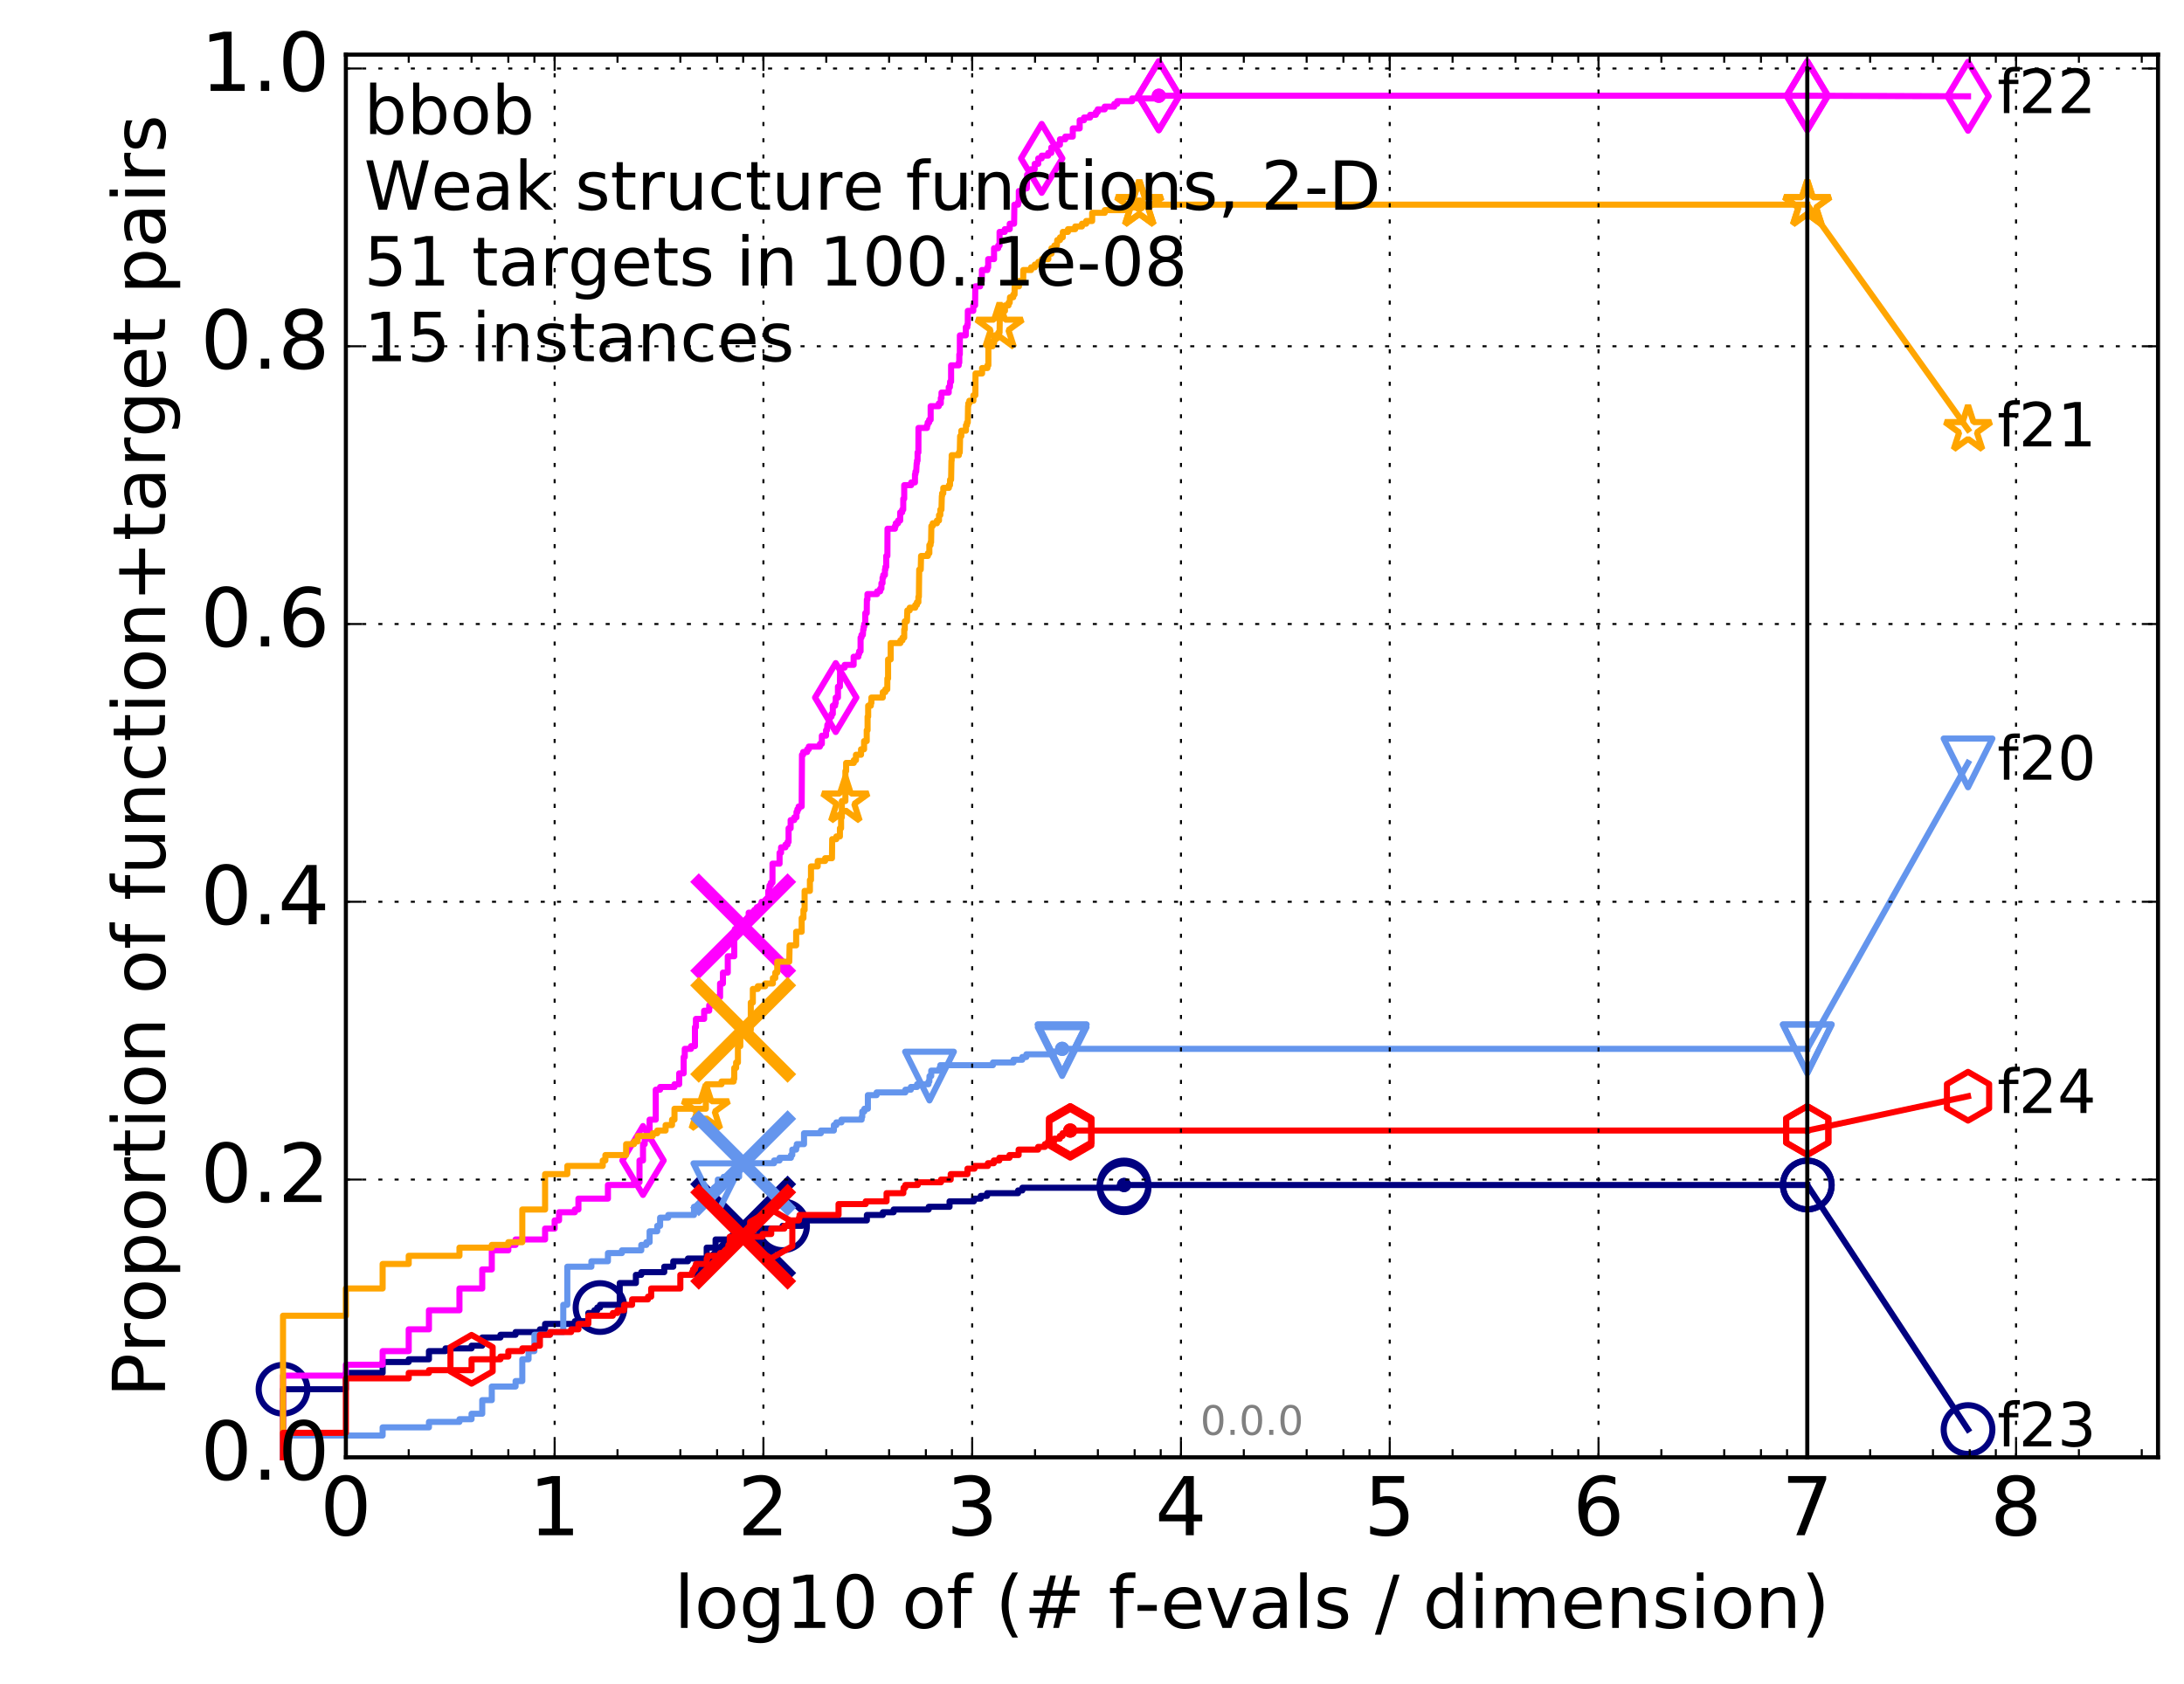 <?xml version="1.0" encoding="utf-8" standalone="no"?>
<!DOCTYPE svg PUBLIC "-//W3C//DTD SVG 1.1//EN"
  "http://www.w3.org/Graphics/SVG/1.1/DTD/svg11.dtd">
<!-- Created with matplotlib (http://matplotlib.org/) -->
<svg height="415pt" version="1.1" viewBox="0 0 538 415" width="538pt" xmlns="http://www.w3.org/2000/svg" xmlns:xlink="http://www.w3.org/1999/xlink">
 <defs>
  <style type="text/css">
*{stroke-linecap:butt;stroke-linejoin:round;stroke-miterlimit:100000;}
  </style>
 </defs>
 <g id="figure_1">
  <g id="patch_1">
   <path d="M 0 415.456 
L 538.8 415.456 
L 538.8 0 
L 0 0 
z
" style="fill:#ffffff;"/>
  </g>
  <g id="axes_1">
   <g id="patch_2">
    <path d="M 85.2 359.056 
L 531.6 359.056 
L 531.6 13.456 
L 85.2 13.456 
z
" style="fill:#ffffff;"/>
   </g>
   <g id="line2d_1">
    <defs>
     <path d="M 0 1.5 
C 0.398 1.5 0.779 1.342 1.061 1.061 
C 1.342 0.779 1.5 0.398 1.5 0 
C 1.5 -0.398 1.342 -0.779 1.061 -1.061 
C 0.779 -1.342 0.398 -1.5 0 -1.5 
C -0.398 -1.5 -0.779 -1.342 -1.061 -1.061 
C -1.342 -0.779 -1.5 -0.398 -1.5 0 
C -1.5 0.398 -1.342 0.779 -1.061 1.061 
C -0.779 1.342 -0.398 1.5 0 1.5 
z
" id="mffbc842469" style="stroke:#000080;stroke-width:0.5;"/>
    </defs>
    <g>
     <use style="fill:#000080;stroke:#000080;stroke-width:0.5;" x="276.898" xlink:href="#mffbc842469" y="291.963"/>
     <use style="fill:#000080;stroke:#000080;stroke-width:0.5;" x="276.898" xlink:href="#mffbc842469" y="291.963"/>
    </g>
   </g>
   <g id="line2d_2">
    <path d="M 69.718 359.056 
L 69.718 342.283 
L 85.2 342.283 
L 85.2 338.257 
L 94.256 338.257 
L 94.256 335.574 
L 100.682 335.574 
L 100.682 334.903 
L 105.665 334.903 
L 105.665 332.89 
L 109.738 332.89 
L 109.738 332.219 
L 116.163 332.219 
L 116.163 331.548 
L 118.794 331.548 
L 118.794 329.535 
L 123.276 329.535 
L 123.276 328.864 
L 127.007 328.864 
L 127.007 328.193 
L 132.999 328.193 
L 132.999 327.522 
L 134.275 327.522 
L 134.275 326.18 
L 141.613 326.18 
L 141.613 325.509 
L 144.927 325.509 
L 144.927 323.497 
L 146.417 323.497 
L 146.417 322.826 
L 147.126 322.826 
L 147.126 322.155 
L 147.813 322.155 
L 147.813 321.484 
L 152.662 321.484 
L 152.662 316.116 
L 156.643 316.116 
L 156.643 314.104 
L 157.97 314.104 
L 157.97 313.433 
L 163.631 313.433 
L 163.631 312.091 
L 165.85 312.091 
L 165.85 310.749 
L 169.465 310.749 
L 169.465 310.078 
L 174.087 310.078 
L 174.087 307.394 
L 176.272 307.394 
L 176.272 305.381 
L 181.028 305.381 
L 181.028 302.698 
L 192.771 302.698 
L 192.771 302.027 
L 197.556 302.027 
L 197.556 300.685 
L 213.542 300.685 
L 213.542 299.343 
L 217.489 299.343 
L 217.489 298.672 
L 220.137 298.672 
L 220.137 298.001 
L 228.773 298.001 
L 228.773 297.33 
L 233.908 297.33 
L 233.908 295.988 
L 239.906 295.988 
L 239.906 295.317 
L 241.594 295.317 
L 241.594 294.646 
L 243.164 294.646 
L 243.164 293.975 
L 250.792 293.975 
L 250.792 293.304 
L 251.844 293.304 
L 251.844 292.634 
L 276.898 292.634 
L 276.898 291.963 
L 445.2 291.963 
" style="fill:none;stroke:#000080;stroke-linecap:square;stroke-width:1.5;"/>
   </g>
   <g id="line2d_3">
    <defs>
     <path d="M 0 6 
C 1.591 6 3.117 5.368 4.243 4.243 
C 5.368 3.117 6 1.591 6 0 
C 6 -1.591 5.368 -3.117 4.243 -4.243 
C 3.117 -5.368 1.591 -6 0 -6 
C -1.591 -6 -3.117 -5.368 -4.243 -4.243 
C -5.368 -3.117 -6 -1.591 -6 0 
C -6 1.591 -5.368 3.117 -4.243 4.243 
C -3.117 5.368 -1.591 6 0 6 
z
" id="m53bf185c7d" style="stroke:#000080;stroke-width:1.5;"/>
    </defs>
    <g>
     <use style="fill:none;stroke:#000080;stroke-width:1.5;" x="69.718" xlink:href="#m53bf185c7d" y="342.283"/>
     <use style="fill:none;stroke:#000080;stroke-width:1.5;" x="147.813" xlink:href="#m53bf185c7d" y="322.155"/>
     <use style="fill:none;stroke:#000080;stroke-width:1.5;" x="192.771" xlink:href="#m53bf185c7d" y="302.027"/>
     <use style="fill:none;stroke:#000080;stroke-width:1.5;" x="276.898" xlink:href="#m53bf185c7d" y="292.634"/>
     <use style="fill:none;stroke:#000080;stroke-width:1.5;" x="276.898" xlink:href="#m53bf185c7d" y="291.963"/>
     <use style="fill:none;stroke:#000080;stroke-width:1.5;" x="445.2" xlink:href="#m53bf185c7d" y="291.963"/>
    </g>
   </g>
   <g id="line2d_4"/>
   <g id="line2d_5">
    <path clip-path="url(#p595bb17a15)" d="M 183.073 302.698 
" style="fill:none;stroke:#000080;stroke-linecap:square;"/>
    <defs>
     <path d="M -12 12 
L 12 -12 
M -12 -12 
L 12 12 
" id="mf75f4c6e04" style="stroke:#000080;stroke-width:3.0;"/>
    </defs>
    <g clip-path="url(#p595bb17a15)">
     <use style="fill:#000080;stroke:#000080;stroke-width:3.0;" x="183.073" xlink:href="#mf75f4c6e04" y="302.698"/>
    </g>
   </g>
   <g id="line2d_6">
    <defs>
     <path d="M 0 1.5 
C 0.398 1.5 0.779 1.342 1.061 1.061 
C 1.342 0.779 1.5 0.398 1.5 0 
C 1.5 -0.398 1.342 -0.779 1.061 -1.061 
C 0.779 -1.342 0.398 -1.5 0 -1.5 
C -0.398 -1.5 -0.779 -1.342 -1.061 -1.061 
C -1.342 -0.779 -1.5 -0.398 -1.5 0 
C -1.5 0.398 -1.342 0.779 -1.061 1.061 
C -0.779 1.342 -0.398 1.5 0 1.5 
z
" id="mceb4c8ffce" style="stroke:#ff00ff;stroke-width:0.5;"/>
    </defs>
    <g>
     <use style="fill:#ff00ff;stroke:#ff00ff;stroke-width:0.5;" x="285.458" xlink:href="#mceb4c8ffce" y="23.588"/>
     <use style="fill:#ff00ff;stroke:#ff00ff;stroke-width:0.5;" x="285.458" xlink:href="#mceb4c8ffce" y="23.588"/>
    </g>
   </g>
   <g id="line2d_7">
    <path d="M 69.718 359.056 
L 69.718 338.928 
L 85.2 338.928 
L 85.2 336.244 
L 94.256 336.244 
L 94.256 332.89 
L 100.682 332.89 
L 100.682 327.522 
L 105.665 327.522 
L 105.665 322.826 
L 113.181 322.826 
L 113.181 317.458 
L 118.794 317.458 
L 118.794 312.762 
L 121.147 312.762 
L 121.147 308.065 
L 125.219 308.065 
L 125.219 306.723 
L 127.007 306.723 
L 127.007 305.381 
L 134.275 305.381 
L 134.275 302.698 
L 136.629 302.698 
L 136.629 300.685 
L 137.718 300.685 
L 137.718 298.672 
L 141.613 298.672 
L 141.613 298.001 
L 142.489 298.001 
L 142.489 295.317 
L 149.757 295.317 
L 149.757 291.963 
L 156.182 291.963 
L 156.182 291.292 
L 157.536 291.292 
L 157.536 285.924 
L 158.396 285.924 
L 158.396 281.899 
L 158.813 281.899 
L 158.813 280.557 
L 160.021 280.557 
L 160.021 275.86 
L 161.535 275.86 
L 161.535 268.48 
L 162.608 268.48 
L 162.608 267.809 
L 166.15 267.809 
L 166.15 267.138 
L 167.311 267.138 
L 167.311 264.454 
L 168.414 264.454 
L 168.414 260.429 
L 168.681 260.429 
L 168.681 258.416 
L 170.222 258.416 
L 170.222 257.745 
L 171.194 257.745 
L 171.194 253.048 
L 171.43 253.048 
L 171.43 251.035 
L 173.452 251.035 
L 173.452 249.023 
L 174.704 249.023 
L 174.704 247.681 
L 176.833 247.681 
L 176.833 245.668 
L 177.38 245.668 
L 177.38 242.313 
L 178.089 242.313 
L 178.089 239.629 
L 179.278 239.629 
L 179.278 235.604 
L 180.875 235.604 
L 180.875 230.236 
L 181.028 230.236 
L 181.028 228.894 
L 181.632 228.894 
L 181.632 228.223 
L 183.212 228.223 
L 183.212 227.553 
L 183.625 227.553 
L 183.625 226.882 
L 184.03 226.882 
L 184.03 226.211 
L 184.427 226.211 
L 184.427 224.869 
L 185.828 224.869 
L 185.828 224.198 
L 186.436 224.198 
L 186.436 223.527 
L 187.606 223.527 
L 187.606 222.185 
L 188.933 222.185 
L 188.933 221.514 
L 189.253 221.514 
L 189.253 219.501 
L 189.464 219.501 
L 189.568 218.159 
L 189.879 218.159 
L 189.879 217.488 
L 190.287 217.488 
L 190.287 212.792 
L 192.036 212.792 
L 192.036 210.108 
L 192.407 210.108 
L 192.407 208.766 
L 193.483 208.766 
L 193.483 208.095 
L 194.003 208.095 
L 194.003 207.424 
L 194.258 207.424 
L 194.258 204.07 
L 194.76 204.07 
L 194.76 202.057 
L 195.652 202.057 
L 195.652 201.386 
L 196.202 201.386 
L 196.202 200.044 
L 196.433 200.044 
L 196.433 199.373 
L 196.738 199.373 
L 196.738 198.702 
L 197.482 198.702 
L 197.556 185.954 
L 197.846 185.954 
L 197.846 185.283 
L 198.832 185.283 
L 198.832 184.613 
L 199.242 184.613 
L 199.242 183.942 
L 201.978 183.942 
L 201.978 183.271 
L 202.452 183.271 
L 202.452 181.258 
L 203.483 181.258 
L 203.483 179.916 
L 203.706 179.916 
L 203.816 178.574 
L 204.09 178.574 
L 204.09 177.903 
L 204.361 177.903 
L 204.361 176.561 
L 204.84 176.561 
L 204.84 175.89 
L 205.154 175.89 
L 205.154 173.878 
L 205.718 173.878 
L 205.718 173.207 
L 205.87 173.207 
L 205.87 171.865 
L 206.416 171.865 
L 206.416 169.181 
L 206.902 169.181 
L 206.95 164.484 
L 208.071 164.484 
L 208.071 163.813 
L 210.283 163.813 
L 210.283 161.801 
L 211.449 161.801 
L 211.449 161.13 
L 211.644 161.13 
L 211.644 160.459 
L 211.991 160.459 
L 211.991 157.104 
L 212.219 157.104 
L 212.219 156.433 
L 212.558 156.433 
L 212.632 155.091 
L 212.743 155.091 
L 212.743 154.42 
L 212.891 154.42 
L 212.891 153.749 
L 213.146 153.749 
L 213.146 151.066 
L 213.507 151.066 
L 213.542 147.711 
L 213.685 147.711 
L 213.685 146.369 
L 216.07 146.369 
L 216.07 145.698 
L 216.822 145.698 
L 216.822 145.027 
L 217.128 145.027 
L 217.128 143.685 
L 217.399 143.685 
L 217.399 142.343 
L 217.579 142.343 
L 217.579 141.673 
L 217.992 141.673 
L 217.992 140.331 
L 218.108 140.331 
L 218.108 139.66 
L 218.311 139.66 
L 218.311 136.976 
L 218.597 136.976 
L 218.626 130.267 
L 220.453 130.267 
L 220.453 129.596 
L 220.661 129.596 
L 220.661 128.925 
L 221.225 128.925 
L 221.225 128.254 
L 221.75 128.254 
L 221.75 126.241 
L 222.239 126.241 
L 222.239 125.57 
L 222.503 125.57 
L 222.503 122.886 
L 222.741 122.886 
L 222.741 119.532 
L 224.468 119.532 
L 224.468 118.861 
L 225.39 118.861 
L 225.39 116.848 
L 225.515 116.848 
L 225.515 116.177 
L 225.702 116.177 
L 225.806 114.164 
L 225.888 114.164 
L 225.888 113.493 
L 226.031 113.493 
L 226.031 111.48 
L 226.234 111.48 
L 226.254 105.442 
L 228.354 105.442 
L 228.354 104.771 
L 228.519 104.771 
L 228.519 104.1 
L 228.881 104.1 
L 228.881 103.429 
L 229.255 103.429 
L 229.255 100.074 
L 231.263 100.074 
L 231.263 99.403 
L 231.757 99.403 
L 231.757 98.062 
L 231.915 98.062 
L 231.93 96.72 
L 233.706 96.72 
L 233.706 95.378 
L 233.993 95.378 
L 234.051 94.036 
L 234.291 94.036 
L 234.291 90.01 
L 236.169 90.01 
L 236.169 89.339 
L 236.311 89.339 
L 236.311 87.327 
L 236.439 87.327 
L 236.452 82.63 
L 237.913 82.63 
L 237.913 80.617 
L 238.281 80.617 
L 238.281 79.946 
L 238.399 79.946 
L 238.41 76.592 
L 239.752 76.592 
L 239.752 75.25 
L 240.2 75.25 
L 240.254 70.553 
L 241.451 70.553 
L 241.451 69.882 
L 241.655 69.882 
L 241.655 69.211 
L 241.867 69.211 
L 241.877 66.528 
L 243.22 66.528 
L 243.22 65.857 
L 243.427 65.857 
L 243.427 63.844 
L 244.868 63.844 
L 244.868 61.16 
L 245.889 61.16 
L 245.889 60.489 
L 246.23 60.489 
L 246.23 57.134 
L 247.513 57.134 
L 247.513 56.463 
L 248.735 56.463 
L 248.735 55.122 
L 249.808 55.122 
L 249.885 50.425 
L 250.799 50.425 
L 250.799 49.754 
L 250.973 49.754 
L 250.973 47.07 
L 252.017 47.07 
L 252.017 46.399 
L 252.953 46.399 
L 253.014 43.045 
L 253.968 43.045 
L 253.968 41.703 
L 254.883 41.703 
L 254.883 40.361 
L 255.763 40.361 
L 255.763 39.019 
L 256.609 39.019 
L 256.609 38.348 
L 258.21 38.348 
L 258.21 37.677 
L 258.97 37.677 
L 258.97 36.335 
L 259.704 36.335 
L 259.704 35.664 
L 261.105 35.664 
L 261.105 34.323 
L 262.423 34.323 
L 262.423 33.652 
L 264.264 33.652 
L 264.264 31.639 
L 265.965 31.639 
L 265.965 29.626 
L 267.031 29.626 
L 267.031 28.955 
L 268.541 28.955 
L 268.541 28.284 
L 269.955 28.284 
L 269.955 27.613 
L 270.407 27.613 
L 270.407 26.942 
L 272.129 26.942 
L 272.129 26.271 
L 274.486 26.271 
L 274.486 25.6 
L 275.22 25.6 
L 275.22 24.929 
L 278.873 24.929 
L 278.873 24.258 
L 285.458 24.258 
L 285.458 23.588 
L 445.2 23.588 
L 445.2 23.588 
" style="fill:none;stroke:#ff00ff;stroke-linecap:square;stroke-width:1.5;"/>
   </g>
   <g id="line2d_8">
    <defs>
     <path d="M -0 8.485 
L 5.091 0 
L 0 -8.485 
L -5.091 -0 
z
" id="m4069e4d0e7" style="stroke:#ff00ff;stroke-linejoin:miter;stroke-width:1.5;"/>
    </defs>
    <g>
     <use style="fill:none;stroke:#ff00ff;stroke-linejoin:miter;stroke-width:1.5;" x="158.396" xlink:href="#m4069e4d0e7" y="285.924"/>
     <use style="fill:none;stroke:#ff00ff;stroke-linejoin:miter;stroke-width:1.5;" x="205.87" xlink:href="#m4069e4d0e7" y="171.865"/>
     <use style="fill:none;stroke:#ff00ff;stroke-linejoin:miter;stroke-width:1.5;" x="256.609" xlink:href="#m4069e4d0e7" y="39.019"/>
     <use style="fill:none;stroke:#ff00ff;stroke-linejoin:miter;stroke-width:1.5;" x="285.458" xlink:href="#m4069e4d0e7" y="23.588"/>
     <use style="fill:none;stroke:#ff00ff;stroke-linejoin:miter;stroke-width:1.5;" x="285.458" xlink:href="#m4069e4d0e7" y="23.588"/>
     <use style="fill:none;stroke:#ff00ff;stroke-linejoin:miter;stroke-width:1.5;" x="445.2" xlink:href="#m4069e4d0e7" y="23.588"/>
    </g>
   </g>
   <g id="line2d_9"/>
   <g id="line2d_10">
    <path clip-path="url(#p595bb17a15)" d="M 183.073 228.223 
" style="fill:none;stroke:#ff00ff;stroke-linecap:square;"/>
    <defs>
     <path d="M -12 12 
L 12 -12 
M -12 -12 
L 12 12 
" id="m3de9b27de3" style="stroke:#ff00ff;stroke-width:3.0;"/>
    </defs>
    <g clip-path="url(#p595bb17a15)">
     <use style="fill:#ff00ff;stroke:#ff00ff;stroke-width:3.0;" x="183.073" xlink:href="#m3de9b27de3" y="228.223"/>
    </g>
   </g>
   <g id="line2d_11">
    <defs>
     <path d="M 0 1.5 
C 0.398 1.5 0.779 1.342 1.061 1.061 
C 1.342 0.779 1.5 0.398 1.5 0 
C 1.5 -0.398 1.342 -0.779 1.061 -1.061 
C 0.779 -1.342 0.398 -1.5 0 -1.5 
C -0.398 -1.5 -0.779 -1.342 -1.061 -1.061 
C -1.342 -0.779 -1.5 -0.398 -1.5 0 
C -1.5 0.398 -1.342 0.779 -1.061 1.061 
C -0.779 1.342 -0.398 1.5 0 1.5 
z
" id="m22074e6473" style="stroke:#ffa500;stroke-width:0.5;"/>
    </defs>
    <g>
     <use style="fill:#ffa500;stroke:#ffa500;stroke-width:0.5;" x="280.65" xlink:href="#m22074e6473" y="50.425"/>
     <use style="fill:#ffa500;stroke:#ffa500;stroke-width:0.5;" x="280.65" xlink:href="#m22074e6473" y="50.425"/>
    </g>
   </g>
   <g id="line2d_12">
    <path d="M 69.718 359.056 
L 69.718 324.168 
L 85.2 324.168 
L 85.2 317.458 
L 94.256 317.458 
L 94.256 311.42 
L 100.682 311.42 
L 100.682 309.407 
L 113.181 309.407 
L 113.181 307.394 
L 121.147 307.394 
L 121.147 306.723 
L 125.219 306.723 
L 125.219 306.052 
L 128.662 306.052 
L 128.662 298.001 
L 134.275 298.001 
L 134.275 289.279 
L 139.75 289.279 
L 139.75 287.266 
L 148.48 287.266 
L 148.48 285.924 
L 149.128 285.924 
L 149.128 284.582 
L 154.239 284.582 
L 154.239 281.899 
L 156.182 281.899 
L 156.182 281.228 
L 157.094 281.228 
L 157.094 279.886 
L 160.791 279.886 
L 160.791 279.215 
L 161.899 279.215 
L 161.899 278.544 
L 163.962 278.544 
L 163.962 277.202 
L 165.546 277.202 
L 165.546 275.86 
L 166.15 275.86 
L 166.15 273.176 
L 173.877 273.176 
L 173.877 270.493 
L 174.087 270.493 
L 174.087 267.138 
L 177.738 267.138 
L 177.738 266.467 
L 180.72 266.467 
L 180.72 265.796 
L 180.875 265.796 
L 180.875 263.112 
L 181.332 263.112 
L 181.332 261.77 
L 181.78 261.77 
L 181.78 257.745 
L 182.364 257.745 
L 182.364 253.719 
L 184.947 253.719 
L 184.947 247.01 
L 185.454 247.01 
L 185.454 243.655 
L 186.675 243.655 
L 186.675 242.984 
L 188.499 242.984 
L 188.499 242.313 
L 190.388 242.313 
L 190.388 240.971 
L 190.984 240.971 
L 190.984 239.629 
L 191.468 239.629 
L 191.468 236.946 
L 194.427 236.946 
L 194.51 232.92 
L 196.124 232.92 
L 196.124 229.565 
L 197.482 229.565 
L 197.482 226.211 
L 197.918 226.211 
L 197.918 224.198 
L 198.203 224.198 
L 198.203 219.501 
L 199.511 219.501 
L 199.511 216.818 
L 199.777 216.818 
L 199.777 213.463 
L 201.432 213.463 
L 201.432 212.121 
L 203.258 212.121 
L 203.258 211.45 
L 204.945 211.45 
L 204.998 206.753 
L 206.02 206.753 
L 206.02 206.083 
L 206.902 206.083 
L 206.902 204.07 
L 207.188 204.07 
L 207.188 201.386 
L 207.377 201.386 
L 207.377 197.36 
L 208.253 197.36 
L 208.253 189.98 
L 208.433 189.98 
L 208.433 187.967 
L 210.324 187.967 
L 210.324 187.296 
L 210.854 187.296 
L 210.854 185.954 
L 212.106 185.954 
L 212.106 184.613 
L 212.854 184.613 
L 212.854 182.6 
L 213.507 182.6 
L 213.507 179.916 
L 213.72 179.916 
L 213.72 176.561 
L 213.861 176.561 
L 213.861 173.878 
L 214.52 173.878 
L 214.52 173.207 
L 214.656 173.207 
L 214.656 171.865 
L 217.459 171.865 
L 217.459 170.523 
L 218.079 170.523 
L 218.079 169.852 
L 218.569 169.852 
L 218.597 167.168 
L 218.768 167.168 
L 218.768 162.472 
L 219.408 162.472 
L 219.408 158.446 
L 221.799 158.446 
L 221.799 157.775 
L 222.311 157.775 
L 222.311 157.104 
L 222.741 157.104 
L 222.741 155.091 
L 222.882 155.091 
L 222.882 153.078 
L 223.416 153.078 
L 223.507 150.395 
L 224.093 150.395 
L 224.093 149.724 
L 225.453 149.724 
L 225.453 149.053 
L 225.867 149.053 
L 225.867 148.382 
L 226.234 148.382 
L 226.234 147.04 
L 226.355 147.04 
L 226.435 140.331 
L 226.813 140.331 
L 226.891 136.976 
L 228.573 136.976 
L 228.573 136.305 
L 228.934 136.305 
L 228.934 134.292 
L 229.237 134.292 
L 229.237 133.621 
L 229.36 133.621 
L 229.43 129.596 
L 229.761 129.596 
L 229.761 128.925 
L 230.79 128.925 
L 230.79 128.254 
L 231.311 128.254 
L 231.311 126.912 
L 231.631 126.912 
L 231.631 125.57 
L 231.915 125.57 
L 232.008 122.215 
L 232.071 122.215 
L 232.071 121.544 
L 232.365 121.544 
L 232.365 120.203 
L 233.749 120.203 
L 233.749 119.532 
L 234.022 119.532 
L 234.036 118.19 
L 234.291 118.19 
L 234.376 113.493 
L 234.432 113.493 
L 234.432 112.151 
L 236.208 112.151 
L 236.208 111.48 
L 236.427 111.48 
L 236.516 107.455 
L 236.808 107.455 
L 236.808 106.113 
L 237.949 106.113 
L 237.949 104.771 
L 238.187 104.771 
L 238.187 104.1 
L 238.399 104.1 
L 238.469 100.074 
L 238.516 100.074 
L 238.516 99.403 
L 238.782 99.403 
L 238.782 98.733 
L 239.785 98.733 
L 239.785 97.391 
L 240.265 97.391 
L 240.308 92.023 
L 241.927 92.023 
L 241.927 90.681 
L 243.239 90.681 
L 243.239 90.01 
L 243.474 90.01 
L 243.474 85.314 
L 244.523 85.314 
L 244.523 84.643 
L 244.868 84.643 
L 244.921 82.63 
L 245.914 82.63 
L 245.914 81.959 
L 246.23 81.959 
L 246.312 76.592 
L 247.56 76.592 
L 247.56 75.25 
L 248.437 75.25 
L 248.437 74.579 
L 248.727 74.579 
L 248.801 73.237 
L 249.603 73.237 
L 249.603 72.566 
L 249.92 72.566 
L 249.948 70.553 
L 251.013 70.553 
L 251.013 69.211 
L 252.055 69.211 
L 252.08 66.528 
L 254.003 66.528 
L 254.003 65.857 
L 254.917 65.857 
L 254.917 65.186 
L 255.795 65.186 
L 255.795 64.515 
L 256.64 64.515 
L 256.64 63.844 
L 258.239 63.844 
L 258.239 62.502 
L 259.016 62.502 
L 259.016 61.16 
L 259.731 61.16 
L 259.731 60.489 
L 260.332 60.489 
L 260.442 59.147 
L 261.13 59.147 
L 261.13 58.476 
L 261.798 58.476 
L 261.814 57.134 
L 263.077 57.134 
L 263.077 56.463 
L 264.867 56.463 
L 264.867 55.793 
L 266.525 55.793 
L 266.525 55.122 
L 267.565 55.122 
L 267.565 54.451 
L 269.04 54.451 
L 269.04 52.438 
L 272.144 52.438 
L 272.144 51.767 
L 276.967 51.767 
L 276.967 51.096 
L 280.65 51.096 
L 280.65 50.425 
L 445.2 50.425 
L 445.2 50.425 
" style="fill:none;stroke:#ffa500;stroke-linecap:square;stroke-width:1.5;"/>
   </g>
   <g id="line2d_13">
    <defs>
     <path d="M 0 -6 
L -1.347 -1.854 
L -5.706 -1.854 
L -2.18 0.708 
L -3.527 4.854 
L -0 2.292 
L 3.527 4.854 
L 2.18 0.708 
L 5.706 -1.854 
L 1.347 -1.854 
z
" id="mbf823b0689" style="stroke:#ffa500;stroke-linejoin:bevel;stroke-width:1.5;"/>
    </defs>
    <g>
     <use style="fill:none;stroke:#ffa500;stroke-linejoin:bevel;stroke-width:1.5;" x="173.877" xlink:href="#mbf823b0689" y="273.176"/>
     <use style="fill:none;stroke:#ffa500;stroke-linejoin:bevel;stroke-width:1.5;" x="208.253" xlink:href="#mbf823b0689" y="197.36"/>
     <use style="fill:none;stroke:#ffa500;stroke-linejoin:bevel;stroke-width:1.5;" x="246.23" xlink:href="#mbf823b0689" y="80.617"/>
     <use style="fill:none;stroke:#ffa500;stroke-linejoin:bevel;stroke-width:1.5;" x="280.65" xlink:href="#mbf823b0689" y="50.425"/>
     <use style="fill:none;stroke:#ffa500;stroke-linejoin:bevel;stroke-width:1.5;" x="280.65" xlink:href="#mbf823b0689" y="50.425"/>
     <use style="fill:none;stroke:#ffa500;stroke-linejoin:bevel;stroke-width:1.5;" x="445.2" xlink:href="#mbf823b0689" y="50.425"/>
    </g>
   </g>
   <g id="line2d_14"/>
   <g id="line2d_15">
    <path clip-path="url(#p595bb17a15)" d="M 183.073 253.719 
" style="fill:none;stroke:#ffa500;stroke-linecap:square;"/>
    <defs>
     <path d="M -12 12 
L 12 -12 
M -12 -12 
L 12 12 
" id="med456af3df" style="stroke:#ffa500;stroke-width:3.0;"/>
    </defs>
    <g clip-path="url(#p595bb17a15)">
     <use style="fill:#ffa500;stroke:#ffa500;stroke-width:3.0;" x="183.073" xlink:href="#med456af3df" y="253.719"/>
    </g>
   </g>
   <g id="line2d_16">
    <defs>
     <path d="M 0 1.5 
C 0.398 1.5 0.779 1.342 1.061 1.061 
C 1.342 0.779 1.5 0.398 1.5 0 
C 1.5 -0.398 1.342 -0.779 1.061 -1.061 
C 0.779 -1.342 0.398 -1.5 0 -1.5 
C -0.398 -1.5 -0.779 -1.342 -1.061 -1.061 
C -1.342 -0.779 -1.5 -0.398 -1.5 0 
C -1.5 0.398 -1.342 0.779 -1.061 1.061 
C -0.779 1.342 -0.398 1.5 0 1.5 
z
" id="m65c04590f3" style="stroke:#6495ed;stroke-width:0.5;"/>
    </defs>
    <g>
     <use style="fill:#6495ed;stroke:#6495ed;stroke-width:0.5;" x="261.649" xlink:href="#m65c04590f3" y="258.416"/>
     <use style="fill:#6495ed;stroke:#6495ed;stroke-width:0.5;" x="261.649" xlink:href="#m65c04590f3" y="258.416"/>
    </g>
   </g>
   <g id="line2d_17">
    <path d="M 69.718 359.056 
L 69.718 353.689 
L 94.256 353.689 
L 94.256 351.676 
L 105.665 351.676 
L 105.665 350.334 
L 113.181 350.334 
L 113.181 349.663 
L 116.163 349.663 
L 116.163 348.321 
L 118.794 348.321 
L 118.794 344.967 
L 121.147 344.967 
L 121.147 341.612 
L 127.007 341.612 
L 127.007 340.27 
L 128.662 340.27 
L 128.662 334.903 
L 130.203 334.903 
L 130.203 332.89 
L 131.645 332.89 
L 131.645 328.864 
L 135.483 328.864 
L 135.483 328.193 
L 138.757 328.193 
L 138.757 321.484 
L 139.75 321.484 
L 139.75 312.091 
L 145.685 312.091 
L 145.685 310.749 
L 149.757 310.749 
L 149.757 308.736 
L 153.2 308.736 
L 153.2 308.065 
L 157.97 308.065 
L 157.97 306.723 
L 159.223 306.723 
L 159.223 306.052 
L 160.021 306.052 
L 160.021 303.369 
L 161.899 303.369 
L 161.899 302.027 
L 162.608 302.027 
L 162.608 300.014 
L 164.609 300.014 
L 164.609 299.343 
L 170.955 299.343 
L 170.955 297.33 
L 172.798 297.33 
L 172.798 295.988 
L 174.704 295.988 
L 174.704 295.317 
L 175.305 295.317 
L 175.305 294.646 
L 175.697 294.646 
L 175.697 293.304 
L 175.891 293.304 
L 175.891 292.634 
L 176.833 292.634 
L 176.833 290.621 
L 178.263 290.621 
L 178.263 289.95 
L 182.074 289.95 
L 182.074 287.266 
L 182.65 287.266 
L 182.65 286.595 
L 190.688 286.595 
L 190.688 285.924 
L 192.036 285.924 
L 192.036 285.253 
L 194.843 285.253 
L 194.843 284.582 
L 195.17 284.582 
L 195.17 283.24 
L 196.124 283.24 
L 196.124 282.569 
L 196.279 282.569 
L 196.279 281.899 
L 198.061 281.899 
L 198.061 279.215 
L 202.216 279.215 
L 202.216 278.544 
L 205.412 278.544 
L 205.412 277.202 
L 206.02 277.202 
L 206.02 276.531 
L 207.283 276.531 
L 207.283 275.86 
L 212.257 275.86 
L 212.257 275.189 
L 212.408 275.189 
L 212.408 273.847 
L 212.927 273.847 
L 212.927 273.176 
L 213.791 273.176 
L 213.791 269.822 
L 215.942 269.822 
L 215.942 269.151 
L 223.023 269.151 
L 223.023 268.48 
L 224.381 268.48 
L 224.381 267.809 
L 225.908 267.809 
L 225.908 267.138 
L 228.718 267.138 
L 228.718 266.467 
L 228.934 266.467 
L 228.97 265.125 
L 229.395 265.125 
L 229.395 263.783 
L 231.439 263.783 
L 231.439 263.112 
L 231.631 263.112 
L 231.631 262.441 
L 244.603 262.441 
L 244.603 261.77 
L 249.667 261.77 
L 249.667 261.099 
L 251.825 261.099 
L 251.825 260.429 
L 252.83 260.429 
L 252.83 259.758 
L 259.568 259.758 
L 259.568 259.087 
L 261.649 259.087 
L 261.649 258.416 
L 445.2 258.416 
L 445.2 258.416 
" style="fill:none;stroke:#6495ed;stroke-linecap:square;stroke-width:1.5;"/>
   </g>
   <g id="line2d_18">
    <defs>
     <path d="M -0 6 
L 6 -6 
L -6 -6 
z
" id="mf8feeafe1d" style="stroke:#6495ed;stroke-linejoin:miter;stroke-width:1.5;"/>
    </defs>
    <g>
     <use style="fill:none;stroke:#6495ed;stroke-linejoin:miter;stroke-width:1.5;" x="176.833" xlink:href="#mf8feeafe1d" y="292.634"/>
     <use style="fill:none;stroke:#6495ed;stroke-linejoin:miter;stroke-width:1.5;" x="228.97" xlink:href="#mf8feeafe1d" y="265.125"/>
     <use style="fill:none;stroke:#6495ed;stroke-linejoin:miter;stroke-width:1.5;" x="261.649" xlink:href="#mf8feeafe1d" y="259.087"/>
     <use style="fill:none;stroke:#6495ed;stroke-linejoin:miter;stroke-width:1.5;" x="261.649" xlink:href="#mf8feeafe1d" y="258.416"/>
     <use style="fill:none;stroke:#6495ed;stroke-linejoin:miter;stroke-width:1.5;" x="261.649" xlink:href="#mf8feeafe1d" y="258.416"/>
     <use style="fill:none;stroke:#6495ed;stroke-linejoin:miter;stroke-width:1.5;" x="445.2" xlink:href="#mf8feeafe1d" y="258.416"/>
    </g>
   </g>
   <g id="line2d_19"/>
   <g id="line2d_20">
    <path clip-path="url(#p595bb17a15)" d="M 183.073 286.595 
" style="fill:none;stroke:#6495ed;stroke-linecap:square;"/>
    <defs>
     <path d="M -12 12 
L 12 -12 
M -12 -12 
L 12 12 
" id="m8666ed898b" style="stroke:#6495ed;stroke-width:3.0;"/>
    </defs>
    <g clip-path="url(#p595bb17a15)">
     <use style="fill:#6495ed;stroke:#6495ed;stroke-width:3.0;" x="183.073" xlink:href="#m8666ed898b" y="286.595"/>
    </g>
   </g>
   <g id="line2d_21">
    <defs>
     <path d="M 0 1.5 
C 0.398 1.5 0.779 1.342 1.061 1.061 
C 1.342 0.779 1.5 0.398 1.5 0 
C 1.5 -0.398 1.342 -0.779 1.061 -1.061 
C 0.779 -1.342 0.398 -1.5 0 -1.5 
C -0.398 -1.5 -0.779 -1.342 -1.061 -1.061 
C -1.342 -0.779 -1.5 -0.398 -1.5 0 
C -1.5 0.398 -1.342 0.779 -1.061 1.061 
C -0.779 1.342 -0.398 1.5 0 1.5 
z
" id="m7beec4eb49" style="stroke:#ff0000;stroke-width:0.5;"/>
    </defs>
    <g>
     <use style="fill:#ff0000;stroke:#ff0000;stroke-width:0.5;" x="263.64" xlink:href="#m7beec4eb49" y="278.544"/>
     <use style="fill:#ff0000;stroke:#ff0000;stroke-width:0.5;" x="263.64" xlink:href="#m7beec4eb49" y="278.544"/>
    </g>
   </g>
   <g id="line2d_22">
    <path d="M 69.718 359.056 
L 69.718 353.018 
L 85.2 353.018 
L 85.2 339.599 
L 100.682 339.599 
L 100.682 338.257 
L 105.665 338.257 
L 105.665 337.586 
L 116.163 337.586 
L 116.163 334.903 
L 123.276 334.903 
L 123.276 334.232 
L 125.219 334.232 
L 125.219 332.89 
L 128.662 332.89 
L 128.662 332.219 
L 131.645 332.219 
L 131.645 331.548 
L 132.999 331.548 
L 132.999 328.864 
L 135.483 328.864 
L 135.483 328.193 
L 140.701 328.193 
L 140.701 327.522 
L 142.489 327.522 
L 142.489 326.18 
L 144.927 326.18 
L 144.927 324.168 
L 150.964 324.168 
L 150.964 323.497 
L 152.11 323.497 
L 152.11 322.826 
L 153.725 322.826 
L 153.725 321.484 
L 155.712 321.484 
L 155.712 320.142 
L 159.625 320.142 
L 159.625 319.471 
L 160.409 319.471 
L 160.409 317.458 
L 167.592 317.458 
L 167.592 314.104 
L 170.469 314.104 
L 170.469 313.433 
L 170.713 313.433 
L 170.713 312.762 
L 171.194 312.762 
L 171.194 312.091 
L 171.43 312.091 
L 171.43 311.42 
L 174.087 311.42 
L 174.087 310.078 
L 174.295 310.078 
L 174.295 309.407 
L 177.38 309.407 
L 177.38 308.736 
L 178.607 308.736 
L 178.607 308.065 
L 179.443 308.065 
L 179.443 306.723 
L 179.769 306.723 
L 179.769 304.71 
L 187.833 304.71 
L 187.833 304.039 
L 189.982 304.039 
L 189.982 302.698 
L 193.219 302.698 
L 193.219 302.027 
L 194.173 302.027 
L 194.173 301.356 
L 194.51 301.356 
L 194.51 300.685 
L 196.813 300.685 
L 196.813 300.014 
L 196.964 300.014 
L 196.964 299.343 
L 206.563 299.343 
L 206.563 296.659 
L 213.255 296.659 
L 213.255 295.988 
L 218.397 295.988 
L 218.397 293.975 
L 222.527 293.975 
L 222.527 293.304 
L 222.575 293.304 
L 222.575 292.634 
L 222.999 292.634 
L 222.999 291.963 
L 226.092 291.963 
L 226.092 291.292 
L 231.805 291.292 
L 231.805 290.621 
L 234.193 290.621 
L 234.193 289.279 
L 238.317 289.279 
L 238.317 287.937 
L 240.048 287.937 
L 240.048 287.266 
L 243.352 287.266 
L 243.352 286.595 
L 244.807 286.595 
L 244.807 285.924 
L 246.172 285.924 
L 246.172 285.253 
L 248.675 285.253 
L 248.675 284.582 
L 250.926 284.582 
L 250.926 283.24 
L 255.725 283.24 
L 255.725 282.569 
L 257.389 282.569 
L 257.389 281.899 
L 258.176 281.899 
L 258.176 281.228 
L 259.673 281.228 
L 259.673 280.557 
L 261.075 280.557 
L 261.075 279.886 
L 261.744 279.886 
L 261.744 279.215 
L 263.64 279.215 
L 263.64 278.544 
L 445.2 278.544 
" style="fill:none;stroke:#ff0000;stroke-linecap:square;stroke-width:1.5;"/>
   </g>
   <g id="line2d_23">
    <defs>
     <path d="M 0 -6 
L -5.196 -3 
L -5.196 3 
L -0 6 
L 5.196 3 
L 5.196 -3 
z
" id="m8bdf35f269" style="stroke:#ff0000;stroke-linejoin:miter;stroke-width:1.5;"/>
    </defs>
    <g>
     <use style="fill:none;stroke:#ff0000;stroke-linejoin:miter;stroke-width:1.5;" x="116.163" xlink:href="#m8bdf35f269" y="334.903"/>
     <use style="fill:none;stroke:#ff0000;stroke-linejoin:miter;stroke-width:1.5;" x="189.982" xlink:href="#m8bdf35f269" y="304.039"/>
     <use style="fill:none;stroke:#ff0000;stroke-linejoin:miter;stroke-width:1.5;" x="263.64" xlink:href="#m8bdf35f269" y="279.215"/>
     <use style="fill:none;stroke:#ff0000;stroke-linejoin:miter;stroke-width:1.5;" x="263.64" xlink:href="#m8bdf35f269" y="278.544"/>
     <use style="fill:none;stroke:#ff0000;stroke-linejoin:miter;stroke-width:1.5;" x="263.64" xlink:href="#m8bdf35f269" y="278.544"/>
     <use style="fill:none;stroke:#ff0000;stroke-linejoin:miter;stroke-width:1.5;" x="445.2" xlink:href="#m8bdf35f269" y="278.544"/>
    </g>
   </g>
   <g id="line2d_24"/>
   <g id="line2d_25">
    <path clip-path="url(#p595bb17a15)" d="M 183.073 304.71 
" style="fill:none;stroke:#ff0000;stroke-linecap:square;"/>
    <defs>
     <path d="M -12 12 
L 12 -12 
M -12 -12 
L 12 12 
" id="ma798c72fcd" style="stroke:#ff0000;stroke-width:3.0;"/>
    </defs>
    <g clip-path="url(#p595bb17a15)">
     <use style="fill:#ff0000;stroke:#ff0000;stroke-width:3.0;" x="183.073" xlink:href="#ma798c72fcd" y="304.71"/>
    </g>
   </g>
   <g id="line2d_26">
    <path d="M 445.2 291.963 
L 484.8 352.213 
" style="fill:none;stroke:#000080;stroke-linecap:square;stroke-width:1.5;"/>
    <g>
     <use style="fill:none;stroke:#000080;stroke-width:1.5;" x="445.2" xlink:href="#m53bf185c7d" y="291.963"/>
     <use style="fill:none;stroke:#000080;stroke-width:1.5;" x="484.8" xlink:href="#m53bf185c7d" y="352.213"/>
    </g>
   </g>
   <g id="line2d_27">
    <path d="M 445.2 278.544 
L 484.8 270.09 
" style="fill:none;stroke:#ff0000;stroke-linecap:square;stroke-width:1.5;"/>
    <g>
     <use style="fill:none;stroke:#ff0000;stroke-linejoin:miter;stroke-width:1.5;" x="445.2" xlink:href="#m8bdf35f269" y="278.544"/>
     <use style="fill:none;stroke:#ff0000;stroke-linejoin:miter;stroke-width:1.5;" x="484.8" xlink:href="#m8bdf35f269" y="270.09"/>
    </g>
   </g>
   <g id="line2d_28">
    <path d="M 445.2 258.416 
L 484.8 187.967 
" style="fill:none;stroke:#6495ed;stroke-linecap:square;stroke-width:1.5;"/>
    <g>
     <use style="fill:none;stroke:#6495ed;stroke-linejoin:miter;stroke-width:1.5;" x="445.2" xlink:href="#mf8feeafe1d" y="258.416"/>
     <use style="fill:none;stroke:#6495ed;stroke-linejoin:miter;stroke-width:1.5;" x="484.8" xlink:href="#mf8feeafe1d" y="187.967"/>
    </g>
   </g>
   <g id="line2d_29">
    <path d="M 445.2 50.425 
L 484.8 105.844 
" style="fill:none;stroke:#ffa500;stroke-linecap:square;stroke-width:1.5;"/>
    <g>
     <use style="fill:none;stroke:#ffa500;stroke-linejoin:bevel;stroke-width:1.5;" x="445.2" xlink:href="#mbf823b0689" y="50.425"/>
     <use style="fill:none;stroke:#ffa500;stroke-linejoin:bevel;stroke-width:1.5;" x="484.8" xlink:href="#mbf823b0689" y="105.844"/>
    </g>
   </g>
   <g id="line2d_30">
    <path d="M 445.2 23.588 
L 484.8 23.722 
" style="fill:none;stroke:#ff00ff;stroke-linecap:square;stroke-width:1.5;"/>
    <g>
     <use style="fill:none;stroke:#ff00ff;stroke-linejoin:miter;stroke-width:1.5;" x="445.2" xlink:href="#m4069e4d0e7" y="23.588"/>
     <use style="fill:none;stroke:#ff00ff;stroke-linejoin:miter;stroke-width:1.5;" x="484.8" xlink:href="#m4069e4d0e7" y="23.722"/>
    </g>
   </g>
   <g id="line2d_31">
    <path d="M 445.2 359.056 
L 445.2 16.878 
" style="fill:none;stroke:#000000;stroke-linecap:square;"/>
   </g>
   <g id="patch_3">
    <path d="M 85.2 13.456 
L 531.6 13.456 
" style="fill:none;stroke:#000000;stroke-linecap:square;stroke-linejoin:miter;"/>
   </g>
   <g id="patch_4">
    <path d="M 531.6 359.056 
L 531.6 13.456 
" style="fill:none;stroke:#000000;stroke-linecap:square;stroke-linejoin:miter;"/>
   </g>
   <g id="patch_5">
    <path d="M 85.2 359.056 
L 531.6 359.056 
" style="fill:none;stroke:#000000;stroke-linecap:square;stroke-linejoin:miter;"/>
   </g>
   <g id="patch_6">
    <path d="M 85.2 359.056 
L 85.2 13.456 
" style="fill:none;stroke:#000000;stroke-linecap:square;stroke-linejoin:miter;"/>
   </g>
   <g id="matplotlib.axis_1">
    <g id="xtick_1">
     <g id="line2d_32">
      <path clip-path="url(#p595bb17a15)" d="M 85.2 359.056 
L 85.2 13.456 
" style="fill:none;stroke:#000000;stroke-dasharray:1,3;stroke-dashoffset:0.0;stroke-width:0.5;"/>
     </g>
     <g id="line2d_33">
      <defs>
       <path d="M 0 0 
L 0 -4 
" id="m2f0c12d0d5" style="stroke:#000000;stroke-width:0.5;"/>
      </defs>
      <g>
       <use style="stroke:#000000;stroke-width:0.5;" x="85.2" xlink:href="#m2f0c12d0d5" y="359.056"/>
      </g>
     </g>
     <g id="line2d_34">
      <defs>
       <path d="M 0 0 
L 0 4 
" id="m4b71fed569" style="stroke:#000000;stroke-width:0.5;"/>
      </defs>
      <g>
       <use style="stroke:#000000;stroke-width:0.5;" x="85.2" xlink:href="#m4b71fed569" y="13.456"/>
      </g>
     </g>
     <g id="text_1">
      <!-- 0 -->
      <defs>
       <path d="M 31.781 66.406 
Q 24.172 66.406 20.328 58.906 
Q 16.5 51.422 16.5 36.375 
Q 16.5 21.391 20.328 13.891 
Q 24.172 6.391 31.781 6.391 
Q 39.453 6.391 43.281 13.891 
Q 47.125 21.391 47.125 36.375 
Q 47.125 51.422 43.281 58.906 
Q 39.453 66.406 31.781 66.406 
M 31.781 74.219 
Q 44.047 74.219 50.516 64.516 
Q 56.984 54.828 56.984 36.375 
Q 56.984 17.969 50.516 8.266 
Q 44.047 -1.422 31.781 -1.422 
Q 19.531 -1.422 13.062 8.266 
Q 6.594 17.969 6.594 36.375 
Q 6.594 54.828 13.062 64.516 
Q 19.531 74.219 31.781 74.219 
" id="BitstreamVeraSans-Roman-30"/>
      </defs>
      <g transform="translate(78.838 378.253)scale(0.2 -0.2)">
       <use xlink:href="#BitstreamVeraSans-Roman-30"/>
      </g>
     </g>
    </g>
    <g id="xtick_2">
     <g id="line2d_35">
      <path clip-path="url(#p595bb17a15)" d="M 136.629 359.056 
L 136.629 13.456 
" style="fill:none;stroke:#000000;stroke-dasharray:1,3;stroke-dashoffset:0.0;stroke-width:0.5;"/>
     </g>
     <g id="line2d_36">
      <g>
       <use style="stroke:#000000;stroke-width:0.5;" x="136.629" xlink:href="#m2f0c12d0d5" y="359.056"/>
      </g>
     </g>
     <g id="line2d_37">
      <g>
       <use style="stroke:#000000;stroke-width:0.5;" x="136.629" xlink:href="#m4b71fed569" y="13.456"/>
      </g>
     </g>
     <g id="text_2">
      <!-- 1 -->
      <defs>
       <path d="M 12.406 8.297 
L 28.516 8.297 
L 28.516 63.922 
L 10.984 60.406 
L 10.984 69.391 
L 28.422 72.906 
L 38.281 72.906 
L 38.281 8.297 
L 54.391 8.297 
L 54.391 0 
L 12.406 0 
z
" id="BitstreamVeraSans-Roman-31"/>
      </defs>
      <g transform="translate(130.266 378.253)scale(0.2 -0.2)">
       <use xlink:href="#BitstreamVeraSans-Roman-31"/>
      </g>
     </g>
    </g>
    <g id="xtick_3">
     <g id="line2d_38">
      <path clip-path="url(#p595bb17a15)" d="M 188.057 359.056 
L 188.057 13.456 
" style="fill:none;stroke:#000000;stroke-dasharray:1,3;stroke-dashoffset:0.0;stroke-width:0.5;"/>
     </g>
     <g id="line2d_39">
      <g>
       <use style="stroke:#000000;stroke-width:0.5;" x="188.057" xlink:href="#m2f0c12d0d5" y="359.056"/>
      </g>
     </g>
     <g id="line2d_40">
      <g>
       <use style="stroke:#000000;stroke-width:0.5;" x="188.057" xlink:href="#m4b71fed569" y="13.456"/>
      </g>
     </g>
     <g id="text_3">
      <!-- 2 -->
      <defs>
       <path d="M 19.188 8.297 
L 53.609 8.297 
L 53.609 0 
L 7.328 0 
L 7.328 8.297 
Q 12.938 14.109 22.625 23.891 
Q 32.328 33.688 34.812 36.531 
Q 39.547 41.844 41.422 45.531 
Q 43.312 49.219 43.312 52.781 
Q 43.312 58.594 39.234 62.25 
Q 35.156 65.922 28.609 65.922 
Q 23.969 65.922 18.812 64.312 
Q 13.672 62.703 7.812 59.422 
L 7.812 69.391 
Q 13.766 71.781 18.938 73 
Q 24.125 74.219 28.422 74.219 
Q 39.75 74.219 46.484 68.547 
Q 53.219 62.891 53.219 53.422 
Q 53.219 48.922 51.531 44.891 
Q 49.859 40.875 45.406 35.406 
Q 44.188 33.984 37.641 27.219 
Q 31.109 20.453 19.188 8.297 
" id="BitstreamVeraSans-Roman-32"/>
      </defs>
      <g transform="translate(181.695 378.253)scale(0.2 -0.2)">
       <use xlink:href="#BitstreamVeraSans-Roman-32"/>
      </g>
     </g>
    </g>
    <g id="xtick_4">
     <g id="line2d_41">
      <path clip-path="url(#p595bb17a15)" d="M 239.486 359.056 
L 239.486 13.456 
" style="fill:none;stroke:#000000;stroke-dasharray:1,3;stroke-dashoffset:0.0;stroke-width:0.5;"/>
     </g>
     <g id="line2d_42">
      <g>
       <use style="stroke:#000000;stroke-width:0.5;" x="239.486" xlink:href="#m2f0c12d0d5" y="359.056"/>
      </g>
     </g>
     <g id="line2d_43">
      <g>
       <use style="stroke:#000000;stroke-width:0.5;" x="239.486" xlink:href="#m4b71fed569" y="13.456"/>
      </g>
     </g>
     <g id="text_4">
      <!-- 3 -->
      <defs>
       <path d="M 40.578 39.312 
Q 47.656 37.797 51.625 33 
Q 55.609 28.219 55.609 21.188 
Q 55.609 10.406 48.188 4.484 
Q 40.766 -1.422 27.094 -1.422 
Q 22.516 -1.422 17.656 -0.516 
Q 12.797 0.391 7.625 2.203 
L 7.625 11.719 
Q 11.719 9.328 16.594 8.109 
Q 21.484 6.891 26.812 6.891 
Q 36.078 6.891 40.938 10.547 
Q 45.797 14.203 45.797 21.188 
Q 45.797 27.641 41.281 31.266 
Q 36.766 34.906 28.719 34.906 
L 20.219 34.906 
L 20.219 43.016 
L 29.109 43.016 
Q 36.375 43.016 40.234 45.922 
Q 44.094 48.828 44.094 54.297 
Q 44.094 59.906 40.109 62.906 
Q 36.141 65.922 28.719 65.922 
Q 24.656 65.922 20.016 65.031 
Q 15.375 64.156 9.812 62.312 
L 9.812 71.094 
Q 15.438 72.656 20.344 73.438 
Q 25.25 74.219 29.594 74.219 
Q 40.828 74.219 47.359 69.109 
Q 53.906 64.016 53.906 55.328 
Q 53.906 49.266 50.438 45.094 
Q 46.969 40.922 40.578 39.312 
" id="BitstreamVeraSans-Roman-33"/>
      </defs>
      <g transform="translate(233.123 378.253)scale(0.2 -0.2)">
       <use xlink:href="#BitstreamVeraSans-Roman-33"/>
      </g>
     </g>
    </g>
    <g id="xtick_5">
     <g id="line2d_44">
      <path clip-path="url(#p595bb17a15)" d="M 290.914 359.056 
L 290.914 13.456 
" style="fill:none;stroke:#000000;stroke-dasharray:1,3;stroke-dashoffset:0.0;stroke-width:0.5;"/>
     </g>
     <g id="line2d_45">
      <g>
       <use style="stroke:#000000;stroke-width:0.5;" x="290.914" xlink:href="#m2f0c12d0d5" y="359.056"/>
      </g>
     </g>
     <g id="line2d_46">
      <g>
       <use style="stroke:#000000;stroke-width:0.5;" x="290.914" xlink:href="#m4b71fed569" y="13.456"/>
      </g>
     </g>
     <g id="text_5">
      <!-- 4 -->
      <defs>
       <path d="M 37.797 64.312 
L 12.891 25.391 
L 37.797 25.391 
z
M 35.203 72.906 
L 47.609 72.906 
L 47.609 25.391 
L 58.016 25.391 
L 58.016 17.188 
L 47.609 17.188 
L 47.609 0 
L 37.797 0 
L 37.797 17.188 
L 4.891 17.188 
L 4.891 26.703 
z
" id="BitstreamVeraSans-Roman-34"/>
      </defs>
      <g transform="translate(284.552 378.253)scale(0.2 -0.2)">
       <use xlink:href="#BitstreamVeraSans-Roman-34"/>
      </g>
     </g>
    </g>
    <g id="xtick_6">
     <g id="line2d_47">
      <path clip-path="url(#p595bb17a15)" d="M 342.343 359.056 
L 342.343 13.456 
" style="fill:none;stroke:#000000;stroke-dasharray:1,3;stroke-dashoffset:0.0;stroke-width:0.5;"/>
     </g>
     <g id="line2d_48">
      <g>
       <use style="stroke:#000000;stroke-width:0.5;" x="342.343" xlink:href="#m2f0c12d0d5" y="359.056"/>
      </g>
     </g>
     <g id="line2d_49">
      <g>
       <use style="stroke:#000000;stroke-width:0.5;" x="342.343" xlink:href="#m4b71fed569" y="13.456"/>
      </g>
     </g>
     <g id="text_6">
      <!-- 5 -->
      <defs>
       <path d="M 10.797 72.906 
L 49.516 72.906 
L 49.516 64.594 
L 19.828 64.594 
L 19.828 46.734 
Q 21.969 47.469 24.109 47.828 
Q 26.266 48.188 28.422 48.188 
Q 40.625 48.188 47.75 41.5 
Q 54.891 34.812 54.891 23.391 
Q 54.891 11.625 47.562 5.094 
Q 40.234 -1.422 26.906 -1.422 
Q 22.312 -1.422 17.547 -0.641 
Q 12.797 0.141 7.719 1.703 
L 7.719 11.625 
Q 12.109 9.234 16.797 8.062 
Q 21.484 6.891 26.703 6.891 
Q 35.156 6.891 40.078 11.328 
Q 45.016 15.766 45.016 23.391 
Q 45.016 31 40.078 35.438 
Q 35.156 39.891 26.703 39.891 
Q 22.75 39.891 18.812 39.016 
Q 14.891 38.141 10.797 36.281 
z
" id="BitstreamVeraSans-Roman-35"/>
      </defs>
      <g transform="translate(335.98 378.253)scale(0.2 -0.2)">
       <use xlink:href="#BitstreamVeraSans-Roman-35"/>
      </g>
     </g>
    </g>
    <g id="xtick_7">
     <g id="line2d_50">
      <path clip-path="url(#p595bb17a15)" d="M 393.771 359.056 
L 393.771 13.456 
" style="fill:none;stroke:#000000;stroke-dasharray:1,3;stroke-dashoffset:0.0;stroke-width:0.5;"/>
     </g>
     <g id="line2d_51">
      <g>
       <use style="stroke:#000000;stroke-width:0.5;" x="393.771" xlink:href="#m2f0c12d0d5" y="359.056"/>
      </g>
     </g>
     <g id="line2d_52">
      <g>
       <use style="stroke:#000000;stroke-width:0.5;" x="393.771" xlink:href="#m4b71fed569" y="13.456"/>
      </g>
     </g>
     <g id="text_7">
      <!-- 6 -->
      <defs>
       <path d="M 33.016 40.375 
Q 26.375 40.375 22.484 35.828 
Q 18.609 31.297 18.609 23.391 
Q 18.609 15.531 22.484 10.953 
Q 26.375 6.391 33.016 6.391 
Q 39.656 6.391 43.531 10.953 
Q 47.406 15.531 47.406 23.391 
Q 47.406 31.297 43.531 35.828 
Q 39.656 40.375 33.016 40.375 
M 52.594 71.297 
L 52.594 62.312 
Q 48.875 64.062 45.094 64.984 
Q 41.312 65.922 37.594 65.922 
Q 27.828 65.922 22.672 59.328 
Q 17.531 52.734 16.797 39.406 
Q 19.672 43.656 24.016 45.922 
Q 28.375 48.188 33.594 48.188 
Q 44.578 48.188 50.953 41.516 
Q 57.328 34.859 57.328 23.391 
Q 57.328 12.156 50.688 5.359 
Q 44.047 -1.422 33.016 -1.422 
Q 20.359 -1.422 13.672 8.266 
Q 6.984 17.969 6.984 36.375 
Q 6.984 53.656 15.188 63.938 
Q 23.391 74.219 37.203 74.219 
Q 40.922 74.219 44.703 73.484 
Q 48.484 72.75 52.594 71.297 
" id="BitstreamVeraSans-Roman-36"/>
      </defs>
      <g transform="translate(387.409 378.253)scale(0.2 -0.2)">
       <use xlink:href="#BitstreamVeraSans-Roman-36"/>
      </g>
     </g>
    </g>
    <g id="xtick_8">
     <g id="line2d_53">
      <path clip-path="url(#p595bb17a15)" d="M 445.2 359.056 
L 445.2 13.456 
" style="fill:none;stroke:#000000;stroke-dasharray:1,3;stroke-dashoffset:0.0;stroke-width:0.5;"/>
     </g>
     <g id="line2d_54">
      <g>
       <use style="stroke:#000000;stroke-width:0.5;" x="445.2" xlink:href="#m2f0c12d0d5" y="359.056"/>
      </g>
     </g>
     <g id="line2d_55">
      <g>
       <use style="stroke:#000000;stroke-width:0.5;" x="445.2" xlink:href="#m4b71fed569" y="13.456"/>
      </g>
     </g>
     <g id="text_8">
      <!-- 7 -->
      <defs>
       <path d="M 8.203 72.906 
L 55.078 72.906 
L 55.078 68.703 
L 28.609 0 
L 18.312 0 
L 43.219 64.594 
L 8.203 64.594 
z
" id="BitstreamVeraSans-Roman-37"/>
      </defs>
      <g transform="translate(438.837 378.253)scale(0.2 -0.2)">
       <use xlink:href="#BitstreamVeraSans-Roman-37"/>
      </g>
     </g>
    </g>
    <g id="xtick_9">
     <g id="line2d_56">
      <path clip-path="url(#p595bb17a15)" d="M 496.629 359.056 
L 496.629 13.456 
" style="fill:none;stroke:#000000;stroke-dasharray:1,3;stroke-dashoffset:0.0;stroke-width:0.5;"/>
     </g>
     <g id="line2d_57">
      <g>
       <use style="stroke:#000000;stroke-width:0.5;" x="496.629" xlink:href="#m2f0c12d0d5" y="359.056"/>
      </g>
     </g>
     <g id="line2d_58">
      <g>
       <use style="stroke:#000000;stroke-width:0.5;" x="496.629" xlink:href="#m4b71fed569" y="13.456"/>
      </g>
     </g>
     <g id="text_9">
      <!-- 8 -->
      <defs>
       <path d="M 31.781 34.625 
Q 24.75 34.625 20.719 30.859 
Q 16.703 27.094 16.703 20.516 
Q 16.703 13.922 20.719 10.156 
Q 24.75 6.391 31.781 6.391 
Q 38.812 6.391 42.859 10.172 
Q 46.922 13.969 46.922 20.516 
Q 46.922 27.094 42.891 30.859 
Q 38.875 34.625 31.781 34.625 
M 21.922 38.812 
Q 15.578 40.375 12.031 44.719 
Q 8.5 49.078 8.5 55.328 
Q 8.5 64.062 14.719 69.141 
Q 20.953 74.219 31.781 74.219 
Q 42.672 74.219 48.875 69.141 
Q 55.078 64.062 55.078 55.328 
Q 55.078 49.078 51.531 44.719 
Q 48 40.375 41.703 38.812 
Q 48.828 37.156 52.797 32.312 
Q 56.781 27.484 56.781 20.516 
Q 56.781 9.906 50.312 4.234 
Q 43.844 -1.422 31.781 -1.422 
Q 19.734 -1.422 13.25 4.234 
Q 6.781 9.906 6.781 20.516 
Q 6.781 27.484 10.781 32.312 
Q 14.797 37.156 21.922 38.812 
M 18.312 54.391 
Q 18.312 48.734 21.844 45.562 
Q 25.391 42.391 31.781 42.391 
Q 38.141 42.391 41.719 45.562 
Q 45.312 48.734 45.312 54.391 
Q 45.312 60.062 41.719 63.234 
Q 38.141 66.406 31.781 66.406 
Q 25.391 66.406 21.844 63.234 
Q 18.312 60.062 18.312 54.391 
" id="BitstreamVeraSans-Roman-38"/>
      </defs>
      <g transform="translate(490.266 378.253)scale(0.2 -0.2)">
       <use xlink:href="#BitstreamVeraSans-Roman-38"/>
      </g>
     </g>
    </g>
    <g id="xtick_10">
     <g id="line2d_59">
      <defs>
       <path d="M 0 0 
L 0 -2 
" id="mccb2a20f67" style="stroke:#000000;stroke-width:0.5;"/>
      </defs>
      <g>
       <use style="stroke:#000000;stroke-width:0.5;" x="100.682" xlink:href="#mccb2a20f67" y="359.056"/>
      </g>
     </g>
     <g id="line2d_60">
      <defs>
       <path d="M 0 0 
L 0 2 
" id="m84ef40142a" style="stroke:#000000;stroke-width:0.5;"/>
      </defs>
      <g>
       <use style="stroke:#000000;stroke-width:0.5;" x="100.682" xlink:href="#m84ef40142a" y="13.456"/>
      </g>
     </g>
    </g>
    <g id="xtick_11">
     <g id="line2d_61">
      <g>
       <use style="stroke:#000000;stroke-width:0.5;" x="116.163" xlink:href="#mccb2a20f67" y="359.056"/>
      </g>
     </g>
     <g id="line2d_62">
      <g>
       <use style="stroke:#000000;stroke-width:0.5;" x="116.163" xlink:href="#m84ef40142a" y="13.456"/>
      </g>
     </g>
    </g>
    <g id="xtick_12">
     <g id="line2d_63">
      <g>
       <use style="stroke:#000000;stroke-width:0.5;" x="125.219" xlink:href="#mccb2a20f67" y="359.056"/>
      </g>
     </g>
     <g id="line2d_64">
      <g>
       <use style="stroke:#000000;stroke-width:0.5;" x="125.219" xlink:href="#m84ef40142a" y="13.456"/>
      </g>
     </g>
    </g>
    <g id="xtick_13">
     <g id="line2d_65">
      <g>
       <use style="stroke:#000000;stroke-width:0.5;" x="131.645" xlink:href="#mccb2a20f67" y="359.056"/>
      </g>
     </g>
     <g id="line2d_66">
      <g>
       <use style="stroke:#000000;stroke-width:0.5;" x="131.645" xlink:href="#m84ef40142a" y="13.456"/>
      </g>
     </g>
    </g>
    <g id="xtick_14">
     <g id="line2d_67">
      <g>
       <use style="stroke:#000000;stroke-width:0.5;" x="152.11" xlink:href="#mccb2a20f67" y="359.056"/>
      </g>
     </g>
     <g id="line2d_68">
      <g>
       <use style="stroke:#000000;stroke-width:0.5;" x="152.11" xlink:href="#m84ef40142a" y="13.456"/>
      </g>
     </g>
    </g>
    <g id="xtick_15">
     <g id="line2d_69">
      <g>
       <use style="stroke:#000000;stroke-width:0.5;" x="167.592" xlink:href="#mccb2a20f67" y="359.056"/>
      </g>
     </g>
     <g id="line2d_70">
      <g>
       <use style="stroke:#000000;stroke-width:0.5;" x="167.592" xlink:href="#m84ef40142a" y="13.456"/>
      </g>
     </g>
    </g>
    <g id="xtick_16">
     <g id="line2d_71">
      <g>
       <use style="stroke:#000000;stroke-width:0.5;" x="176.648" xlink:href="#mccb2a20f67" y="359.056"/>
      </g>
     </g>
     <g id="line2d_72">
      <g>
       <use style="stroke:#000000;stroke-width:0.5;" x="176.648" xlink:href="#m84ef40142a" y="13.456"/>
      </g>
     </g>
    </g>
    <g id="xtick_17">
     <g id="line2d_73">
      <g>
       <use style="stroke:#000000;stroke-width:0.5;" x="183.073" xlink:href="#mccb2a20f67" y="359.056"/>
      </g>
     </g>
     <g id="line2d_74">
      <g>
       <use style="stroke:#000000;stroke-width:0.5;" x="183.073" xlink:href="#m84ef40142a" y="13.456"/>
      </g>
     </g>
    </g>
    <g id="xtick_18">
     <g id="line2d_75">
      <g>
       <use style="stroke:#000000;stroke-width:0.5;" x="203.539" xlink:href="#mccb2a20f67" y="359.056"/>
      </g>
     </g>
     <g id="line2d_76">
      <g>
       <use style="stroke:#000000;stroke-width:0.5;" x="203.539" xlink:href="#m84ef40142a" y="13.456"/>
      </g>
     </g>
    </g>
    <g id="xtick_19">
     <g id="line2d_77">
      <g>
       <use style="stroke:#000000;stroke-width:0.5;" x="219.02" xlink:href="#mccb2a20f67" y="359.056"/>
      </g>
     </g>
     <g id="line2d_78">
      <g>
       <use style="stroke:#000000;stroke-width:0.5;" x="219.02" xlink:href="#m84ef40142a" y="13.456"/>
      </g>
     </g>
    </g>
    <g id="xtick_20">
     <g id="line2d_79">
      <g>
       <use style="stroke:#000000;stroke-width:0.5;" x="228.076" xlink:href="#mccb2a20f67" y="359.056"/>
      </g>
     </g>
     <g id="line2d_80">
      <g>
       <use style="stroke:#000000;stroke-width:0.5;" x="228.076" xlink:href="#m84ef40142a" y="13.456"/>
      </g>
     </g>
    </g>
    <g id="xtick_21">
     <g id="line2d_81">
      <g>
       <use style="stroke:#000000;stroke-width:0.5;" x="234.502" xlink:href="#mccb2a20f67" y="359.056"/>
      </g>
     </g>
     <g id="line2d_82">
      <g>
       <use style="stroke:#000000;stroke-width:0.5;" x="234.502" xlink:href="#m84ef40142a" y="13.456"/>
      </g>
     </g>
    </g>
    <g id="xtick_22">
     <g id="line2d_83">
      <g>
       <use style="stroke:#000000;stroke-width:0.5;" x="254.967" xlink:href="#mccb2a20f67" y="359.056"/>
      </g>
     </g>
     <g id="line2d_84">
      <g>
       <use style="stroke:#000000;stroke-width:0.5;" x="254.967" xlink:href="#m84ef40142a" y="13.456"/>
      </g>
     </g>
    </g>
    <g id="xtick_23">
     <g id="line2d_85">
      <g>
       <use style="stroke:#000000;stroke-width:0.5;" x="270.449" xlink:href="#mccb2a20f67" y="359.056"/>
      </g>
     </g>
     <g id="line2d_86">
      <g>
       <use style="stroke:#000000;stroke-width:0.5;" x="270.449" xlink:href="#m84ef40142a" y="13.456"/>
      </g>
     </g>
    </g>
    <g id="xtick_24">
     <g id="line2d_87">
      <g>
       <use style="stroke:#000000;stroke-width:0.5;" x="279.505" xlink:href="#mccb2a20f67" y="359.056"/>
      </g>
     </g>
     <g id="line2d_88">
      <g>
       <use style="stroke:#000000;stroke-width:0.5;" x="279.505" xlink:href="#m84ef40142a" y="13.456"/>
      </g>
     </g>
    </g>
    <g id="xtick_25">
     <g id="line2d_89">
      <g>
       <use style="stroke:#000000;stroke-width:0.5;" x="285.93" xlink:href="#mccb2a20f67" y="359.056"/>
      </g>
     </g>
     <g id="line2d_90">
      <g>
       <use style="stroke:#000000;stroke-width:0.5;" x="285.93" xlink:href="#m84ef40142a" y="13.456"/>
      </g>
     </g>
    </g>
    <g id="xtick_26">
     <g id="line2d_91">
      <g>
       <use style="stroke:#000000;stroke-width:0.5;" x="306.396" xlink:href="#mccb2a20f67" y="359.056"/>
      </g>
     </g>
     <g id="line2d_92">
      <g>
       <use style="stroke:#000000;stroke-width:0.5;" x="306.396" xlink:href="#m84ef40142a" y="13.456"/>
      </g>
     </g>
    </g>
    <g id="xtick_27">
     <g id="line2d_93">
      <g>
       <use style="stroke:#000000;stroke-width:0.5;" x="321.877" xlink:href="#mccb2a20f67" y="359.056"/>
      </g>
     </g>
     <g id="line2d_94">
      <g>
       <use style="stroke:#000000;stroke-width:0.5;" x="321.877" xlink:href="#m84ef40142a" y="13.456"/>
      </g>
     </g>
    </g>
    <g id="xtick_28">
     <g id="line2d_95">
      <g>
       <use style="stroke:#000000;stroke-width:0.5;" x="330.933" xlink:href="#mccb2a20f67" y="359.056"/>
      </g>
     </g>
     <g id="line2d_96">
      <g>
       <use style="stroke:#000000;stroke-width:0.5;" x="330.933" xlink:href="#m84ef40142a" y="13.456"/>
      </g>
     </g>
    </g>
    <g id="xtick_29">
     <g id="line2d_97">
      <g>
       <use style="stroke:#000000;stroke-width:0.5;" x="337.359" xlink:href="#mccb2a20f67" y="359.056"/>
      </g>
     </g>
     <g id="line2d_98">
      <g>
       <use style="stroke:#000000;stroke-width:0.5;" x="337.359" xlink:href="#m84ef40142a" y="13.456"/>
      </g>
     </g>
    </g>
    <g id="xtick_30">
     <g id="line2d_99">
      <g>
       <use style="stroke:#000000;stroke-width:0.5;" x="357.824" xlink:href="#mccb2a20f67" y="359.056"/>
      </g>
     </g>
     <g id="line2d_100">
      <g>
       <use style="stroke:#000000;stroke-width:0.5;" x="357.824" xlink:href="#m84ef40142a" y="13.456"/>
      </g>
     </g>
    </g>
    <g id="xtick_31">
     <g id="line2d_101">
      <g>
       <use style="stroke:#000000;stroke-width:0.5;" x="373.306" xlink:href="#mccb2a20f67" y="359.056"/>
      </g>
     </g>
     <g id="line2d_102">
      <g>
       <use style="stroke:#000000;stroke-width:0.5;" x="373.306" xlink:href="#m84ef40142a" y="13.456"/>
      </g>
     </g>
    </g>
    <g id="xtick_32">
     <g id="line2d_103">
      <g>
       <use style="stroke:#000000;stroke-width:0.5;" x="382.362" xlink:href="#mccb2a20f67" y="359.056"/>
      </g>
     </g>
     <g id="line2d_104">
      <g>
       <use style="stroke:#000000;stroke-width:0.5;" x="382.362" xlink:href="#m84ef40142a" y="13.456"/>
      </g>
     </g>
    </g>
    <g id="xtick_33">
     <g id="line2d_105">
      <g>
       <use style="stroke:#000000;stroke-width:0.5;" x="388.787" xlink:href="#mccb2a20f67" y="359.056"/>
      </g>
     </g>
     <g id="line2d_106">
      <g>
       <use style="stroke:#000000;stroke-width:0.5;" x="388.787" xlink:href="#m84ef40142a" y="13.456"/>
      </g>
     </g>
    </g>
    <g id="xtick_34">
     <g id="line2d_107">
      <g>
       <use style="stroke:#000000;stroke-width:0.5;" x="409.253" xlink:href="#mccb2a20f67" y="359.056"/>
      </g>
     </g>
     <g id="line2d_108">
      <g>
       <use style="stroke:#000000;stroke-width:0.5;" x="409.253" xlink:href="#m84ef40142a" y="13.456"/>
      </g>
     </g>
    </g>
    <g id="xtick_35">
     <g id="line2d_109">
      <g>
       <use style="stroke:#000000;stroke-width:0.5;" x="424.735" xlink:href="#mccb2a20f67" y="359.056"/>
      </g>
     </g>
     <g id="line2d_110">
      <g>
       <use style="stroke:#000000;stroke-width:0.5;" x="424.735" xlink:href="#m84ef40142a" y="13.456"/>
      </g>
     </g>
    </g>
    <g id="xtick_36">
     <g id="line2d_111">
      <g>
       <use style="stroke:#000000;stroke-width:0.5;" x="433.791" xlink:href="#mccb2a20f67" y="359.056"/>
      </g>
     </g>
     <g id="line2d_112">
      <g>
       <use style="stroke:#000000;stroke-width:0.5;" x="433.791" xlink:href="#m84ef40142a" y="13.456"/>
      </g>
     </g>
    </g>
    <g id="xtick_37">
     <g id="line2d_113">
      <g>
       <use style="stroke:#000000;stroke-width:0.5;" x="440.216" xlink:href="#mccb2a20f67" y="359.056"/>
      </g>
     </g>
     <g id="line2d_114">
      <g>
       <use style="stroke:#000000;stroke-width:0.5;" x="440.216" xlink:href="#m84ef40142a" y="13.456"/>
      </g>
     </g>
    </g>
    <g id="xtick_38">
     <g id="line2d_115">
      <g>
       <use style="stroke:#000000;stroke-width:0.5;" x="460.682" xlink:href="#mccb2a20f67" y="359.056"/>
      </g>
     </g>
     <g id="line2d_116">
      <g>
       <use style="stroke:#000000;stroke-width:0.5;" x="460.682" xlink:href="#m84ef40142a" y="13.456"/>
      </g>
     </g>
    </g>
    <g id="xtick_39">
     <g id="line2d_117">
      <g>
       <use style="stroke:#000000;stroke-width:0.5;" x="476.163" xlink:href="#mccb2a20f67" y="359.056"/>
      </g>
     </g>
     <g id="line2d_118">
      <g>
       <use style="stroke:#000000;stroke-width:0.5;" x="476.163" xlink:href="#m84ef40142a" y="13.456"/>
      </g>
     </g>
    </g>
    <g id="xtick_40">
     <g id="line2d_119">
      <g>
       <use style="stroke:#000000;stroke-width:0.5;" x="485.219" xlink:href="#mccb2a20f67" y="359.056"/>
      </g>
     </g>
     <g id="line2d_120">
      <g>
       <use style="stroke:#000000;stroke-width:0.5;" x="485.219" xlink:href="#m84ef40142a" y="13.456"/>
      </g>
     </g>
    </g>
    <g id="xtick_41">
     <g id="line2d_121">
      <g>
       <use style="stroke:#000000;stroke-width:0.5;" x="491.645" xlink:href="#mccb2a20f67" y="359.056"/>
      </g>
     </g>
     <g id="line2d_122">
      <g>
       <use style="stroke:#000000;stroke-width:0.5;" x="491.645" xlink:href="#m84ef40142a" y="13.456"/>
      </g>
     </g>
    </g>
    <g id="xtick_42">
     <g id="line2d_123">
      <g>
       <use style="stroke:#000000;stroke-width:0.5;" x="512.11" xlink:href="#mccb2a20f67" y="359.056"/>
      </g>
     </g>
     <g id="line2d_124">
      <g>
       <use style="stroke:#000000;stroke-width:0.5;" x="512.11" xlink:href="#m84ef40142a" y="13.456"/>
      </g>
     </g>
    </g>
    <g id="xtick_43">
     <g id="line2d_125">
      <g>
       <use style="stroke:#000000;stroke-width:0.5;" x="527.592" xlink:href="#mccb2a20f67" y="359.056"/>
      </g>
     </g>
     <g id="line2d_126">
      <g>
       <use style="stroke:#000000;stroke-width:0.5;" x="527.592" xlink:href="#m84ef40142a" y="13.456"/>
      </g>
     </g>
    </g>
    <g id="text_10">
     <!-- log10 of (# f-evals / dimension) -->
     <defs>
      <path id="BitstreamVeraSans-Roman-20"/>
      <path d="M 51.125 44 
L 36.922 44 
L 32.812 27.688 
L 47.125 27.688 
z
M 43.797 71.781 
L 38.719 51.516 
L 52.984 51.516 
L 58.109 71.781 
L 65.922 71.781 
L 60.891 51.516 
L 76.125 51.516 
L 76.125 44 
L 58.984 44 
L 54.984 27.688 
L 70.516 27.688 
L 70.516 20.219 
L 53.078 20.219 
L 48 0 
L 40.188 0 
L 45.219 20.219 
L 30.906 20.219 
L 25.875 0 
L 18.016 0 
L 23.094 20.219 
L 7.719 20.219 
L 7.719 27.688 
L 24.906 27.688 
L 29 44 
L 13.281 44 
L 13.281 51.516 
L 30.906 51.516 
L 35.891 71.781 
z
" id="BitstreamVeraSans-Roman-23"/>
      <path d="M 52 44.188 
Q 55.375 50.25 60.062 53.125 
Q 64.75 56 71.094 56 
Q 79.641 56 84.281 50.016 
Q 88.922 44.047 88.922 33.016 
L 88.922 0 
L 79.891 0 
L 79.891 32.719 
Q 79.891 40.578 77.094 44.375 
Q 74.312 48.188 68.609 48.188 
Q 61.625 48.188 57.562 43.547 
Q 53.516 38.922 53.516 30.906 
L 53.516 0 
L 44.484 0 
L 44.484 32.719 
Q 44.484 40.625 41.703 44.406 
Q 38.922 48.188 33.109 48.188 
Q 26.219 48.188 22.156 43.531 
Q 18.109 38.875 18.109 30.906 
L 18.109 0 
L 9.078 0 
L 9.078 54.688 
L 18.109 54.688 
L 18.109 46.188 
Q 21.188 51.219 25.484 53.609 
Q 29.781 56 35.688 56 
Q 41.656 56 45.828 52.969 
Q 50 49.953 52 44.188 
" id="BitstreamVeraSans-Roman-6d"/>
      <path d="M 54.891 33.016 
L 54.891 0 
L 45.906 0 
L 45.906 32.719 
Q 45.906 40.484 42.875 44.328 
Q 39.844 48.188 33.797 48.188 
Q 26.516 48.188 22.312 43.547 
Q 18.109 38.922 18.109 30.906 
L 18.109 0 
L 9.078 0 
L 9.078 54.688 
L 18.109 54.688 
L 18.109 46.188 
Q 21.344 51.125 25.703 53.562 
Q 30.078 56 35.797 56 
Q 45.219 56 50.047 50.172 
Q 54.891 44.344 54.891 33.016 
" id="BitstreamVeraSans-Roman-6e"/>
      <path d="M 31 75.875 
Q 24.469 64.656 21.281 53.656 
Q 18.109 42.672 18.109 31.391 
Q 18.109 20.125 21.312 9.062 
Q 24.516 -2 31 -13.188 
L 23.188 -13.188 
Q 15.875 -1.703 12.234 9.375 
Q 8.594 20.453 8.594 31.391 
Q 8.594 42.281 12.203 53.312 
Q 15.828 64.359 23.188 75.875 
z
" id="BitstreamVeraSans-Roman-28"/>
      <path d="M 30.609 48.391 
Q 23.391 48.391 19.188 42.75 
Q 14.984 37.109 14.984 27.297 
Q 14.984 17.484 19.156 11.844 
Q 23.344 6.203 30.609 6.203 
Q 37.797 6.203 41.984 11.859 
Q 46.188 17.531 46.188 27.297 
Q 46.188 37.016 41.984 42.703 
Q 37.797 48.391 30.609 48.391 
M 30.609 56 
Q 42.328 56 49.016 48.375 
Q 55.719 40.766 55.719 27.297 
Q 55.719 13.875 49.016 6.219 
Q 42.328 -1.422 30.609 -1.422 
Q 18.844 -1.422 12.172 6.219 
Q 5.516 13.875 5.516 27.297 
Q 5.516 40.766 12.172 48.375 
Q 18.844 56 30.609 56 
" id="BitstreamVeraSans-Roman-6f"/>
      <path d="M 9.422 75.984 
L 18.406 75.984 
L 18.406 0 
L 9.422 0 
z
" id="BitstreamVeraSans-Roman-6c"/>
      <path d="M 2.984 54.688 
L 12.5 54.688 
L 29.594 8.797 
L 46.688 54.688 
L 56.203 54.688 
L 35.688 0 
L 23.484 0 
z
" id="BitstreamVeraSans-Roman-76"/>
      <path d="M 9.422 54.688 
L 18.406 54.688 
L 18.406 0 
L 9.422 0 
z
M 9.422 75.984 
L 18.406 75.984 
L 18.406 64.594 
L 9.422 64.594 
z
" id="BitstreamVeraSans-Roman-69"/>
      <path d="M 4.891 31.391 
L 31.203 31.391 
L 31.203 23.391 
L 4.891 23.391 
z
" id="BitstreamVeraSans-Roman-2d"/>
      <path d="M 25.391 72.906 
L 33.688 72.906 
L 8.297 -9.281 
L 0 -9.281 
z
" id="BitstreamVeraSans-Roman-2f"/>
      <path d="M 56.203 29.594 
L 56.203 25.203 
L 14.891 25.203 
Q 15.484 15.922 20.484 11.062 
Q 25.484 6.203 34.422 6.203 
Q 39.594 6.203 44.453 7.469 
Q 49.312 8.734 54.109 11.281 
L 54.109 2.781 
Q 49.266 0.734 44.188 -0.344 
Q 39.109 -1.422 33.891 -1.422 
Q 20.797 -1.422 13.156 6.188 
Q 5.516 13.812 5.516 26.812 
Q 5.516 40.234 12.766 48.109 
Q 20.016 56 32.328 56 
Q 43.359 56 49.781 48.891 
Q 56.203 41.797 56.203 29.594 
M 47.219 32.234 
Q 47.125 39.594 43.094 43.984 
Q 39.062 48.391 32.422 48.391 
Q 24.906 48.391 20.391 44.141 
Q 15.875 39.891 15.188 32.172 
z
" id="BitstreamVeraSans-Roman-65"/>
      <path d="M 45.406 46.391 
L 45.406 75.984 
L 54.391 75.984 
L 54.391 0 
L 45.406 0 
L 45.406 8.203 
Q 42.578 3.328 38.25 0.953 
Q 33.938 -1.422 27.875 -1.422 
Q 17.969 -1.422 11.734 6.484 
Q 5.516 14.406 5.516 27.297 
Q 5.516 40.188 11.734 48.094 
Q 17.969 56 27.875 56 
Q 33.938 56 38.25 53.625 
Q 42.578 51.266 45.406 46.391 
M 14.797 27.297 
Q 14.797 17.391 18.875 11.75 
Q 22.953 6.109 30.078 6.109 
Q 37.203 6.109 41.297 11.75 
Q 45.406 17.391 45.406 27.297 
Q 45.406 37.203 41.297 42.844 
Q 37.203 48.484 30.078 48.484 
Q 22.953 48.484 18.875 42.844 
Q 14.797 37.203 14.797 27.297 
" id="BitstreamVeraSans-Roman-64"/>
      <path d="M 45.406 27.984 
Q 45.406 37.75 41.375 43.109 
Q 37.359 48.484 30.078 48.484 
Q 22.859 48.484 18.828 43.109 
Q 14.797 37.75 14.797 27.984 
Q 14.797 18.266 18.828 12.891 
Q 22.859 7.516 30.078 7.516 
Q 37.359 7.516 41.375 12.891 
Q 45.406 18.266 45.406 27.984 
M 54.391 6.781 
Q 54.391 -7.172 48.188 -13.984 
Q 42 -20.797 29.203 -20.797 
Q 24.469 -20.797 20.266 -20.094 
Q 16.062 -19.391 12.109 -17.922 
L 12.109 -9.188 
Q 16.062 -11.328 19.922 -12.344 
Q 23.781 -13.375 27.781 -13.375 
Q 36.625 -13.375 41.016 -8.766 
Q 45.406 -4.156 45.406 5.172 
L 45.406 9.625 
Q 42.625 4.781 38.281 2.391 
Q 33.938 0 27.875 0 
Q 17.828 0 11.672 7.656 
Q 5.516 15.328 5.516 27.984 
Q 5.516 40.672 11.672 48.328 
Q 17.828 56 27.875 56 
Q 33.938 56 38.281 53.609 
Q 42.625 51.219 45.406 46.391 
L 45.406 54.688 
L 54.391 54.688 
z
" id="BitstreamVeraSans-Roman-67"/>
      <path d="M 37.109 75.984 
L 37.109 68.5 
L 28.516 68.5 
Q 23.688 68.5 21.797 66.547 
Q 19.922 64.594 19.922 59.516 
L 19.922 54.688 
L 34.719 54.688 
L 34.719 47.703 
L 19.922 47.703 
L 19.922 0 
L 10.891 0 
L 10.891 47.703 
L 2.297 47.703 
L 2.297 54.688 
L 10.891 54.688 
L 10.891 58.5 
Q 10.891 67.625 15.141 71.797 
Q 19.391 75.984 28.609 75.984 
z
" id="BitstreamVeraSans-Roman-66"/>
      <path d="M 34.281 27.484 
Q 23.391 27.484 19.188 25 
Q 14.984 22.516 14.984 16.5 
Q 14.984 11.719 18.141 8.906 
Q 21.297 6.109 26.703 6.109 
Q 34.188 6.109 38.703 11.406 
Q 43.219 16.703 43.219 25.484 
L 43.219 27.484 
z
M 52.203 31.203 
L 52.203 0 
L 43.219 0 
L 43.219 8.297 
Q 40.141 3.328 35.547 0.953 
Q 30.953 -1.422 24.312 -1.422 
Q 15.922 -1.422 10.953 3.297 
Q 6 8.016 6 15.922 
Q 6 25.141 12.172 29.828 
Q 18.359 34.516 30.609 34.516 
L 43.219 34.516 
L 43.219 35.406 
Q 43.219 41.609 39.141 45 
Q 35.062 48.391 27.688 48.391 
Q 23 48.391 18.547 47.266 
Q 14.109 46.141 10.016 43.891 
L 10.016 52.203 
Q 14.938 54.109 19.578 55.047 
Q 24.219 56 28.609 56 
Q 40.484 56 46.344 49.844 
Q 52.203 43.703 52.203 31.203 
" id="BitstreamVeraSans-Roman-61"/>
      <path d="M 44.281 53.078 
L 44.281 44.578 
Q 40.484 46.531 36.375 47.5 
Q 32.281 48.484 27.875 48.484 
Q 21.188 48.484 17.844 46.438 
Q 14.5 44.391 14.5 40.281 
Q 14.5 37.156 16.891 35.375 
Q 19.281 33.594 26.516 31.984 
L 29.594 31.297 
Q 39.156 29.25 43.188 25.516 
Q 47.219 21.781 47.219 15.094 
Q 47.219 7.469 41.188 3.016 
Q 35.156 -1.422 24.609 -1.422 
Q 20.219 -1.422 15.453 -0.562 
Q 10.688 0.297 5.422 2 
L 5.422 11.281 
Q 10.406 8.688 15.234 7.391 
Q 20.062 6.109 24.812 6.109 
Q 31.156 6.109 34.562 8.281 
Q 37.984 10.453 37.984 14.406 
Q 37.984 18.062 35.516 20.016 
Q 33.062 21.969 24.703 23.781 
L 21.578 24.516 
Q 13.234 26.266 9.516 29.906 
Q 5.812 33.547 5.812 39.891 
Q 5.812 47.609 11.281 51.797 
Q 16.75 56 26.812 56 
Q 31.781 56 36.172 55.266 
Q 40.578 54.547 44.281 53.078 
" id="BitstreamVeraSans-Roman-73"/>
      <path d="M 8.016 75.875 
L 15.828 75.875 
Q 23.141 64.359 26.781 53.312 
Q 30.422 42.281 30.422 31.391 
Q 30.422 20.453 26.781 9.375 
Q 23.141 -1.703 15.828 -13.188 
L 8.016 -13.188 
Q 14.5 -2 17.703 9.062 
Q 20.906 20.125 20.906 31.391 
Q 20.906 42.672 17.703 53.656 
Q 14.5 64.656 8.016 75.875 
" id="BitstreamVeraSans-Roman-29"/>
     </defs>
     <g transform="translate(166.055 401.09)scale(0.18 -0.18)">
      <use xlink:href="#BitstreamVeraSans-Roman-6c"/>
      <use x="27.783" xlink:href="#BitstreamVeraSans-Roman-6f"/>
      <use x="88.965" xlink:href="#BitstreamVeraSans-Roman-67"/>
      <use x="152.441" xlink:href="#BitstreamVeraSans-Roman-31"/>
      <use x="216.064" xlink:href="#BitstreamVeraSans-Roman-30"/>
      <use x="279.688" xlink:href="#BitstreamVeraSans-Roman-20"/>
      <use x="311.475" xlink:href="#BitstreamVeraSans-Roman-6f"/>
      <use x="372.656" xlink:href="#BitstreamVeraSans-Roman-66"/>
      <use x="407.861" xlink:href="#BitstreamVeraSans-Roman-20"/>
      <use x="439.648" xlink:href="#BitstreamVeraSans-Roman-28"/>
      <use x="478.662" xlink:href="#BitstreamVeraSans-Roman-23"/>
      <use x="562.451" xlink:href="#BitstreamVeraSans-Roman-20"/>
      <use x="594.238" xlink:href="#BitstreamVeraSans-Roman-66"/>
      <use x="629.365" xlink:href="#BitstreamVeraSans-Roman-2d"/>
      <use x="665.449" xlink:href="#BitstreamVeraSans-Roman-65"/>
      <use x="726.973" xlink:href="#BitstreamVeraSans-Roman-76"/>
      <use x="786.152" xlink:href="#BitstreamVeraSans-Roman-61"/>
      <use x="847.432" xlink:href="#BitstreamVeraSans-Roman-6c"/>
      <use x="875.215" xlink:href="#BitstreamVeraSans-Roman-73"/>
      <use x="927.314" xlink:href="#BitstreamVeraSans-Roman-20"/>
      <use x="959.102" xlink:href="#BitstreamVeraSans-Roman-2f"/>
      <use x="992.793" xlink:href="#BitstreamVeraSans-Roman-20"/>
      <use x="1024.58" xlink:href="#BitstreamVeraSans-Roman-64"/>
      <use x="1088.057" xlink:href="#BitstreamVeraSans-Roman-69"/>
      <use x="1115.84" xlink:href="#BitstreamVeraSans-Roman-6d"/>
      <use x="1213.252" xlink:href="#BitstreamVeraSans-Roman-65"/>
      <use x="1274.775" xlink:href="#BitstreamVeraSans-Roman-6e"/>
      <use x="1338.154" xlink:href="#BitstreamVeraSans-Roman-73"/>
      <use x="1390.254" xlink:href="#BitstreamVeraSans-Roman-69"/>
      <use x="1418.037" xlink:href="#BitstreamVeraSans-Roman-6f"/>
      <use x="1479.219" xlink:href="#BitstreamVeraSans-Roman-6e"/>
      <use x="1542.598" xlink:href="#BitstreamVeraSans-Roman-29"/>
     </g>
    </g>
   </g>
   <g id="matplotlib.axis_2">
    <g id="ytick_1">
     <g id="line2d_127">
      <path clip-path="url(#p595bb17a15)" d="M 85.2 359.056 
L 531.6 359.056 
" style="fill:none;stroke:#000000;stroke-dasharray:1,3;stroke-dashoffset:0.0;stroke-width:0.5;"/>
     </g>
     <g id="line2d_128">
      <defs>
       <path d="M 0 0 
L 4 0 
" id="mc0bf581234" style="stroke:#000000;stroke-width:0.5;"/>
      </defs>
      <g>
       <use style="stroke:#000000;stroke-width:0.5;" x="85.2" xlink:href="#mc0bf581234" y="359.056"/>
      </g>
     </g>
     <g id="line2d_129">
      <defs>
       <path d="M 0 0 
L -4 0 
" id="mc458db7679" style="stroke:#000000;stroke-width:0.5;"/>
      </defs>
      <g>
       <use style="stroke:#000000;stroke-width:0.5;" x="531.6" xlink:href="#mc458db7679" y="359.056"/>
      </g>
     </g>
     <g id="text_11">
      <!-- 0.0 -->
      <defs>
       <path d="M 10.688 12.406 
L 21 12.406 
L 21 0 
L 10.688 0 
z
" id="BitstreamVeraSans-Roman-2e"/>
      </defs>
      <g transform="translate(49.394 364.575)scale(0.2 -0.2)">
       <use xlink:href="#BitstreamVeraSans-Roman-30"/>
       <use x="63.623" xlink:href="#BitstreamVeraSans-Roman-2e"/>
       <use x="95.41" xlink:href="#BitstreamVeraSans-Roman-30"/>
      </g>
     </g>
    </g>
    <g id="ytick_2">
     <g id="line2d_130">
      <path clip-path="url(#p595bb17a15)" d="M 85.2 290.621 
L 531.6 290.621 
" style="fill:none;stroke:#000000;stroke-dasharray:1,3;stroke-dashoffset:0.0;stroke-width:0.5;"/>
     </g>
     <g id="line2d_131">
      <g>
       <use style="stroke:#000000;stroke-width:0.5;" x="85.2" xlink:href="#mc0bf581234" y="290.621"/>
      </g>
     </g>
     <g id="line2d_132">
      <g>
       <use style="stroke:#000000;stroke-width:0.5;" x="531.6" xlink:href="#mc458db7679" y="290.621"/>
      </g>
     </g>
     <g id="text_12">
      <!-- 0.2 -->
      <g transform="translate(49.394 296.139)scale(0.2 -0.2)">
       <use xlink:href="#BitstreamVeraSans-Roman-30"/>
       <use x="63.623" xlink:href="#BitstreamVeraSans-Roman-2e"/>
       <use x="95.41" xlink:href="#BitstreamVeraSans-Roman-32"/>
      </g>
     </g>
    </g>
    <g id="ytick_3">
     <g id="line2d_133">
      <path clip-path="url(#p595bb17a15)" d="M 85.2 222.185 
L 531.6 222.185 
" style="fill:none;stroke:#000000;stroke-dasharray:1,3;stroke-dashoffset:0.0;stroke-width:0.5;"/>
     </g>
     <g id="line2d_134">
      <g>
       <use style="stroke:#000000;stroke-width:0.5;" x="85.2" xlink:href="#mc0bf581234" y="222.185"/>
      </g>
     </g>
     <g id="line2d_135">
      <g>
       <use style="stroke:#000000;stroke-width:0.5;" x="531.6" xlink:href="#mc458db7679" y="222.185"/>
      </g>
     </g>
     <g id="text_13">
      <!-- 0.4 -->
      <g transform="translate(49.394 227.704)scale(0.2 -0.2)">
       <use xlink:href="#BitstreamVeraSans-Roman-30"/>
       <use x="63.623" xlink:href="#BitstreamVeraSans-Roman-2e"/>
       <use x="95.41" xlink:href="#BitstreamVeraSans-Roman-34"/>
      </g>
     </g>
    </g>
    <g id="ytick_4">
     <g id="line2d_136">
      <path clip-path="url(#p595bb17a15)" d="M 85.2 153.749 
L 531.6 153.749 
" style="fill:none;stroke:#000000;stroke-dasharray:1,3;stroke-dashoffset:0.0;stroke-width:0.5;"/>
     </g>
     <g id="line2d_137">
      <g>
       <use style="stroke:#000000;stroke-width:0.5;" x="85.2" xlink:href="#mc0bf581234" y="153.749"/>
      </g>
     </g>
     <g id="line2d_138">
      <g>
       <use style="stroke:#000000;stroke-width:0.5;" x="531.6" xlink:href="#mc458db7679" y="153.749"/>
      </g>
     </g>
     <g id="text_14">
      <!-- 0.6 -->
      <g transform="translate(49.394 159.268)scale(0.2 -0.2)">
       <use xlink:href="#BitstreamVeraSans-Roman-30"/>
       <use x="63.623" xlink:href="#BitstreamVeraSans-Roman-2e"/>
       <use x="95.41" xlink:href="#BitstreamVeraSans-Roman-36"/>
      </g>
     </g>
    </g>
    <g id="ytick_5">
     <g id="line2d_139">
      <path clip-path="url(#p595bb17a15)" d="M 85.2 85.314 
L 531.6 85.314 
" style="fill:none;stroke:#000000;stroke-dasharray:1,3;stroke-dashoffset:0.0;stroke-width:0.5;"/>
     </g>
     <g id="line2d_140">
      <g>
       <use style="stroke:#000000;stroke-width:0.5;" x="85.2" xlink:href="#mc0bf581234" y="85.314"/>
      </g>
     </g>
     <g id="line2d_141">
      <g>
       <use style="stroke:#000000;stroke-width:0.5;" x="531.6" xlink:href="#mc458db7679" y="85.314"/>
      </g>
     </g>
     <g id="text_15">
      <!-- 0.8 -->
      <g transform="translate(49.394 90.833)scale(0.2 -0.2)">
       <use xlink:href="#BitstreamVeraSans-Roman-30"/>
       <use x="63.623" xlink:href="#BitstreamVeraSans-Roman-2e"/>
       <use x="95.41" xlink:href="#BitstreamVeraSans-Roman-38"/>
      </g>
     </g>
    </g>
    <g id="ytick_6">
     <g id="line2d_142">
      <path clip-path="url(#p595bb17a15)" d="M 85.2 16.878 
L 531.6 16.878 
" style="fill:none;stroke:#000000;stroke-dasharray:1,3;stroke-dashoffset:0.0;stroke-width:0.5;"/>
     </g>
     <g id="line2d_143">
      <g>
       <use style="stroke:#000000;stroke-width:0.5;" x="85.2" xlink:href="#mc0bf581234" y="16.878"/>
      </g>
     </g>
     <g id="line2d_144">
      <g>
       <use style="stroke:#000000;stroke-width:0.5;" x="531.6" xlink:href="#mc458db7679" y="16.878"/>
      </g>
     </g>
     <g id="text_16">
      <!-- 1.0 -->
      <g transform="translate(49.394 22.397)scale(0.2 -0.2)">
       <use xlink:href="#BitstreamVeraSans-Roman-31"/>
       <use x="63.623" xlink:href="#BitstreamVeraSans-Roman-2e"/>
       <use x="95.41" xlink:href="#BitstreamVeraSans-Roman-30"/>
      </g>
     </g>
    </g>
    <g id="text_17">
     <!-- Proportion of function+target pairs -->
     <defs>
      <path d="M 19.672 64.797 
L 19.672 37.406 
L 32.078 37.406 
Q 38.969 37.406 42.719 40.969 
Q 46.484 44.531 46.484 51.125 
Q 46.484 57.672 42.719 61.234 
Q 38.969 64.797 32.078 64.797 
z
M 9.812 72.906 
L 32.078 72.906 
Q 44.344 72.906 50.609 67.359 
Q 56.891 61.812 56.891 51.125 
Q 56.891 40.328 50.609 34.812 
Q 44.344 29.297 32.078 29.297 
L 19.672 29.297 
L 19.672 0 
L 9.812 0 
z
" id="BitstreamVeraSans-Roman-50"/>
      <path d="M 46 62.703 
L 46 35.5 
L 73.188 35.5 
L 73.188 27.203 
L 46 27.203 
L 46 0 
L 37.797 0 
L 37.797 27.203 
L 10.594 27.203 
L 10.594 35.5 
L 37.797 35.5 
L 37.797 62.703 
z
" id="BitstreamVeraSans-Roman-2b"/>
      <path d="M 18.109 8.203 
L 18.109 -20.797 
L 9.078 -20.797 
L 9.078 54.688 
L 18.109 54.688 
L 18.109 46.391 
Q 20.953 51.266 25.266 53.625 
Q 29.594 56 35.594 56 
Q 45.562 56 51.781 48.094 
Q 58.016 40.188 58.016 27.297 
Q 58.016 14.406 51.781 6.484 
Q 45.562 -1.422 35.594 -1.422 
Q 29.594 -1.422 25.266 0.953 
Q 20.953 3.328 18.109 8.203 
M 48.688 27.297 
Q 48.688 37.203 44.609 42.844 
Q 40.531 48.484 33.406 48.484 
Q 26.266 48.484 22.188 42.844 
Q 18.109 37.203 18.109 27.297 
Q 18.109 17.391 22.188 11.75 
Q 26.266 6.109 33.406 6.109 
Q 40.531 6.109 44.609 11.75 
Q 48.688 17.391 48.688 27.297 
" id="BitstreamVeraSans-Roman-70"/>
      <path d="M 18.312 70.219 
L 18.312 54.688 
L 36.812 54.688 
L 36.812 47.703 
L 18.312 47.703 
L 18.312 18.016 
Q 18.312 11.328 20.141 9.422 
Q 21.969 7.516 27.594 7.516 
L 36.812 7.516 
L 36.812 0 
L 27.594 0 
Q 17.188 0 13.234 3.875 
Q 9.281 7.766 9.281 18.016 
L 9.281 47.703 
L 2.688 47.703 
L 2.688 54.688 
L 9.281 54.688 
L 9.281 70.219 
z
" id="BitstreamVeraSans-Roman-74"/>
      <path d="M 8.5 21.578 
L 8.5 54.688 
L 17.484 54.688 
L 17.484 21.922 
Q 17.484 14.156 20.5 10.266 
Q 23.531 6.391 29.594 6.391 
Q 36.859 6.391 41.078 11.031 
Q 45.312 15.672 45.312 23.688 
L 45.312 54.688 
L 54.297 54.688 
L 54.297 0 
L 45.312 0 
L 45.312 8.406 
Q 42.047 3.422 37.719 1 
Q 33.406 -1.422 27.688 -1.422 
Q 18.266 -1.422 13.375 4.438 
Q 8.5 10.297 8.5 21.578 
" id="BitstreamVeraSans-Roman-75"/>
      <path d="M 41.109 46.297 
Q 39.594 47.172 37.812 47.578 
Q 36.031 48 33.891 48 
Q 26.266 48 22.188 43.047 
Q 18.109 38.094 18.109 28.812 
L 18.109 0 
L 9.078 0 
L 9.078 54.688 
L 18.109 54.688 
L 18.109 46.188 
Q 20.953 51.172 25.484 53.578 
Q 30.031 56 36.531 56 
Q 37.453 56 38.578 55.875 
Q 39.703 55.766 41.062 55.516 
z
" id="BitstreamVeraSans-Roman-72"/>
      <path d="M 48.781 52.594 
L 48.781 44.188 
Q 44.969 46.297 41.141 47.344 
Q 37.312 48.391 33.406 48.391 
Q 24.656 48.391 19.812 42.844 
Q 14.984 37.312 14.984 27.297 
Q 14.984 17.281 19.812 11.734 
Q 24.656 6.203 33.406 6.203 
Q 37.312 6.203 41.141 7.25 
Q 44.969 8.297 48.781 10.406 
L 48.781 2.094 
Q 45.016 0.344 40.984 -0.531 
Q 36.969 -1.422 32.422 -1.422 
Q 20.062 -1.422 12.781 6.344 
Q 5.516 14.109 5.516 27.297 
Q 5.516 40.672 12.859 48.328 
Q 20.219 56 33.016 56 
Q 37.156 56 41.109 55.141 
Q 45.062 54.297 48.781 52.594 
" id="BitstreamVeraSans-Roman-63"/>
     </defs>
     <g transform="translate(40.65 344.246)rotate(-90.0)scale(0.18 -0.18)">
      <use xlink:href="#BitstreamVeraSans-Roman-50"/>
      <use x="60.287" xlink:href="#BitstreamVeraSans-Roman-72"/>
      <use x="101.369" xlink:href="#BitstreamVeraSans-Roman-6f"/>
      <use x="162.551" xlink:href="#BitstreamVeraSans-Roman-70"/>
      <use x="226.027" xlink:href="#BitstreamVeraSans-Roman-6f"/>
      <use x="287.209" xlink:href="#BitstreamVeraSans-Roman-72"/>
      <use x="328.322" xlink:href="#BitstreamVeraSans-Roman-74"/>
      <use x="367.531" xlink:href="#BitstreamVeraSans-Roman-69"/>
      <use x="395.314" xlink:href="#BitstreamVeraSans-Roman-6f"/>
      <use x="456.496" xlink:href="#BitstreamVeraSans-Roman-6e"/>
      <use x="519.875" xlink:href="#BitstreamVeraSans-Roman-20"/>
      <use x="551.662" xlink:href="#BitstreamVeraSans-Roman-6f"/>
      <use x="612.844" xlink:href="#BitstreamVeraSans-Roman-66"/>
      <use x="648.049" xlink:href="#BitstreamVeraSans-Roman-20"/>
      <use x="679.836" xlink:href="#BitstreamVeraSans-Roman-66"/>
      <use x="715.041" xlink:href="#BitstreamVeraSans-Roman-75"/>
      <use x="778.42" xlink:href="#BitstreamVeraSans-Roman-6e"/>
      <use x="841.799" xlink:href="#BitstreamVeraSans-Roman-63"/>
      <use x="896.779" xlink:href="#BitstreamVeraSans-Roman-74"/>
      <use x="935.988" xlink:href="#BitstreamVeraSans-Roman-69"/>
      <use x="963.771" xlink:href="#BitstreamVeraSans-Roman-6f"/>
      <use x="1024.953" xlink:href="#BitstreamVeraSans-Roman-6e"/>
      <use x="1088.332" xlink:href="#BitstreamVeraSans-Roman-2b"/>
      <use x="1172.121" xlink:href="#BitstreamVeraSans-Roman-74"/>
      <use x="1211.33" xlink:href="#BitstreamVeraSans-Roman-61"/>
      <use x="1272.609" xlink:href="#BitstreamVeraSans-Roman-72"/>
      <use x="1313.707" xlink:href="#BitstreamVeraSans-Roman-67"/>
      <use x="1377.184" xlink:href="#BitstreamVeraSans-Roman-65"/>
      <use x="1438.707" xlink:href="#BitstreamVeraSans-Roman-74"/>
      <use x="1477.916" xlink:href="#BitstreamVeraSans-Roman-20"/>
      <use x="1509.703" xlink:href="#BitstreamVeraSans-Roman-70"/>
      <use x="1573.18" xlink:href="#BitstreamVeraSans-Roman-61"/>
      <use x="1634.459" xlink:href="#BitstreamVeraSans-Roman-69"/>
      <use x="1662.242" xlink:href="#BitstreamVeraSans-Roman-72"/>
      <use x="1703.355" xlink:href="#BitstreamVeraSans-Roman-73"/>
     </g>
    </g>
   </g>
   <g id="text_18">
    <!-- f23 -->
    <g transform="translate(492.0 356.352)scale(0.15 -0.15)">
     <use xlink:href="#BitstreamVeraSans-Roman-66"/>
     <use x="35.205" xlink:href="#BitstreamVeraSans-Roman-32"/>
     <use x="98.828" xlink:href="#BitstreamVeraSans-Roman-33"/>
    </g>
   </g>
   <g id="text_19">
    <!-- f24 -->
    <g transform="translate(492.0 274.229)scale(0.15 -0.15)">
     <use xlink:href="#BitstreamVeraSans-Roman-66"/>
     <use x="35.205" xlink:href="#BitstreamVeraSans-Roman-32"/>
     <use x="98.828" xlink:href="#BitstreamVeraSans-Roman-34"/>
    </g>
   </g>
   <g id="text_20">
    <!-- f20 -->
    <g transform="translate(492.0 192.106)scale(0.15 -0.15)">
     <use xlink:href="#BitstreamVeraSans-Roman-66"/>
     <use x="35.205" xlink:href="#BitstreamVeraSans-Roman-32"/>
     <use x="98.828" xlink:href="#BitstreamVeraSans-Roman-30"/>
    </g>
   </g>
   <g id="text_21">
    <!-- f21 -->
    <g transform="translate(492.0 109.984)scale(0.15 -0.15)">
     <use xlink:href="#BitstreamVeraSans-Roman-66"/>
     <use x="35.205" xlink:href="#BitstreamVeraSans-Roman-32"/>
     <use x="98.828" xlink:href="#BitstreamVeraSans-Roman-31"/>
    </g>
   </g>
   <g id="text_22">
    <!-- f22 -->
    <g transform="translate(492.0 27.861)scale(0.15 -0.15)">
     <use xlink:href="#BitstreamVeraSans-Roman-66"/>
     <use x="35.205" xlink:href="#BitstreamVeraSans-Roman-32"/>
     <use x="98.828" xlink:href="#BitstreamVeraSans-Roman-32"/>
    </g>
   </g>
   <g id="text_23">
    <!-- bbob -->
    <defs>
     <path d="M 48.688 27.297 
Q 48.688 37.203 44.609 42.844 
Q 40.531 48.484 33.406 48.484 
Q 26.266 48.484 22.188 42.844 
Q 18.109 37.203 18.109 27.297 
Q 18.109 17.391 22.188 11.75 
Q 26.266 6.109 33.406 6.109 
Q 40.531 6.109 44.609 11.75 
Q 48.688 17.391 48.688 27.297 
M 18.109 46.391 
Q 20.953 51.266 25.266 53.625 
Q 29.594 56 35.594 56 
Q 45.562 56 51.781 48.094 
Q 58.016 40.188 58.016 27.297 
Q 58.016 14.406 51.781 6.484 
Q 45.562 -1.422 35.594 -1.422 
Q 29.594 -1.422 25.266 0.953 
Q 20.953 3.328 18.109 8.203 
L 18.109 0 
L 9.078 0 
L 9.078 75.984 
L 18.109 75.984 
z
" id="BitstreamVeraSans-Roman-62"/>
    </defs>
    <g transform="translate(89.664 33.027)scale(0.167 -0.167)">
     <use xlink:href="#BitstreamVeraSans-Roman-62"/>
     <use x="63.477" xlink:href="#BitstreamVeraSans-Roman-62"/>
     <use x="126.953" xlink:href="#BitstreamVeraSans-Roman-6f"/>
     <use x="188.135" xlink:href="#BitstreamVeraSans-Roman-62"/>
    </g>
    <!-- Weak structure functions, 2-D -->
    <defs>
     <path d="M 19.672 64.797 
L 19.672 8.109 
L 31.594 8.109 
Q 46.688 8.109 53.688 14.938 
Q 60.688 21.781 60.688 36.531 
Q 60.688 51.172 53.688 57.984 
Q 46.688 64.797 31.594 64.797 
z
M 9.812 72.906 
L 30.078 72.906 
Q 51.266 72.906 61.172 64.094 
Q 71.094 55.281 71.094 36.531 
Q 71.094 17.672 61.125 8.828 
Q 51.172 0 30.078 0 
L 9.812 0 
z
" id="BitstreamVeraSans-Roman-44"/>
     <path d="M 11.719 12.406 
L 22.016 12.406 
L 22.016 4 
L 14.016 -11.625 
L 7.719 -11.625 
L 11.719 4 
z
" id="BitstreamVeraSans-Roman-2c"/>
     <path d="M 9.078 75.984 
L 18.109 75.984 
L 18.109 31.109 
L 44.922 54.688 
L 56.391 54.688 
L 27.391 29.109 
L 57.625 0 
L 45.906 0 
L 18.109 26.703 
L 18.109 0 
L 9.078 0 
z
" id="BitstreamVeraSans-Roman-6b"/>
     <path d="M 3.328 72.906 
L 13.281 72.906 
L 28.609 11.281 
L 43.891 72.906 
L 54.984 72.906 
L 70.312 11.281 
L 85.594 72.906 
L 95.609 72.906 
L 77.297 0 
L 64.891 0 
L 49.516 63.281 
L 33.984 0 
L 21.578 0 
z
" id="BitstreamVeraSans-Roman-57"/>
    </defs>
    <g transform="translate(89.664 51.683)scale(0.167 -0.167)">
     <use xlink:href="#BitstreamVeraSans-Roman-57"/>
     <use x="98.799" xlink:href="#BitstreamVeraSans-Roman-65"/>
     <use x="160.322" xlink:href="#BitstreamVeraSans-Roman-61"/>
     <use x="221.602" xlink:href="#BitstreamVeraSans-Roman-6b"/>
     <use x="279.512" xlink:href="#BitstreamVeraSans-Roman-20"/>
     <use x="311.299" xlink:href="#BitstreamVeraSans-Roman-73"/>
     <use x="363.398" xlink:href="#BitstreamVeraSans-Roman-74"/>
     <use x="402.607" xlink:href="#BitstreamVeraSans-Roman-72"/>
     <use x="443.721" xlink:href="#BitstreamVeraSans-Roman-75"/>
     <use x="507.1" xlink:href="#BitstreamVeraSans-Roman-63"/>
     <use x="562.08" xlink:href="#BitstreamVeraSans-Roman-74"/>
     <use x="601.289" xlink:href="#BitstreamVeraSans-Roman-75"/>
     <use x="664.668" xlink:href="#BitstreamVeraSans-Roman-72"/>
     <use x="705.75" xlink:href="#BitstreamVeraSans-Roman-65"/>
     <use x="767.273" xlink:href="#BitstreamVeraSans-Roman-20"/>
     <use x="799.061" xlink:href="#BitstreamVeraSans-Roman-66"/>
     <use x="834.266" xlink:href="#BitstreamVeraSans-Roman-75"/>
     <use x="897.645" xlink:href="#BitstreamVeraSans-Roman-6e"/>
     <use x="961.023" xlink:href="#BitstreamVeraSans-Roman-63"/>
     <use x="1016.004" xlink:href="#BitstreamVeraSans-Roman-74"/>
     <use x="1055.213" xlink:href="#BitstreamVeraSans-Roman-69"/>
     <use x="1082.996" xlink:href="#BitstreamVeraSans-Roman-6f"/>
     <use x="1144.178" xlink:href="#BitstreamVeraSans-Roman-6e"/>
     <use x="1207.557" xlink:href="#BitstreamVeraSans-Roman-73"/>
     <use x="1259.656" xlink:href="#BitstreamVeraSans-Roman-2c"/>
     <use x="1291.443" xlink:href="#BitstreamVeraSans-Roman-20"/>
     <use x="1323.23" xlink:href="#BitstreamVeraSans-Roman-32"/>
     <use x="1386.854" xlink:href="#BitstreamVeraSans-Roman-2d"/>
     <use x="1422.938" xlink:href="#BitstreamVeraSans-Roman-44"/>
    </g>
    <!-- 51 targets in 100..1e-08 -->
    <g transform="translate(89.664 70.338)scale(0.167 -0.167)">
     <use xlink:href="#BitstreamVeraSans-Roman-35"/>
     <use x="63.623" xlink:href="#BitstreamVeraSans-Roman-31"/>
     <use x="127.246" xlink:href="#BitstreamVeraSans-Roman-20"/>
     <use x="159.033" xlink:href="#BitstreamVeraSans-Roman-74"/>
     <use x="198.242" xlink:href="#BitstreamVeraSans-Roman-61"/>
     <use x="259.521" xlink:href="#BitstreamVeraSans-Roman-72"/>
     <use x="300.619" xlink:href="#BitstreamVeraSans-Roman-67"/>
     <use x="364.096" xlink:href="#BitstreamVeraSans-Roman-65"/>
     <use x="425.619" xlink:href="#BitstreamVeraSans-Roman-74"/>
     <use x="464.828" xlink:href="#BitstreamVeraSans-Roman-73"/>
     <use x="516.928" xlink:href="#BitstreamVeraSans-Roman-20"/>
     <use x="548.715" xlink:href="#BitstreamVeraSans-Roman-69"/>
     <use x="576.498" xlink:href="#BitstreamVeraSans-Roman-6e"/>
     <use x="639.877" xlink:href="#BitstreamVeraSans-Roman-20"/>
     <use x="671.664" xlink:href="#BitstreamVeraSans-Roman-31"/>
     <use x="735.287" xlink:href="#BitstreamVeraSans-Roman-30"/>
     <use x="798.91" xlink:href="#BitstreamVeraSans-Roman-30"/>
     <use x="862.533" xlink:href="#BitstreamVeraSans-Roman-2e"/>
     <use x="894.32" xlink:href="#BitstreamVeraSans-Roman-2e"/>
     <use x="926.107" xlink:href="#BitstreamVeraSans-Roman-31"/>
     <use x="989.73" xlink:href="#BitstreamVeraSans-Roman-65"/>
     <use x="1051.254" xlink:href="#BitstreamVeraSans-Roman-2d"/>
     <use x="1087.338" xlink:href="#BitstreamVeraSans-Roman-30"/>
     <use x="1150.961" xlink:href="#BitstreamVeraSans-Roman-38"/>
    </g>
    <!-- 15 instances -->
    <g transform="translate(89.664 88.994)scale(0.167 -0.167)">
     <use xlink:href="#BitstreamVeraSans-Roman-31"/>
     <use x="63.623" xlink:href="#BitstreamVeraSans-Roman-35"/>
     <use x="127.246" xlink:href="#BitstreamVeraSans-Roman-20"/>
     <use x="159.033" xlink:href="#BitstreamVeraSans-Roman-69"/>
     <use x="186.816" xlink:href="#BitstreamVeraSans-Roman-6e"/>
     <use x="250.195" xlink:href="#BitstreamVeraSans-Roman-73"/>
     <use x="302.295" xlink:href="#BitstreamVeraSans-Roman-74"/>
     <use x="341.504" xlink:href="#BitstreamVeraSans-Roman-61"/>
     <use x="402.783" xlink:href="#BitstreamVeraSans-Roman-6e"/>
     <use x="466.162" xlink:href="#BitstreamVeraSans-Roman-63"/>
     <use x="521.143" xlink:href="#BitstreamVeraSans-Roman-65"/>
     <use x="582.666" xlink:href="#BitstreamVeraSans-Roman-73"/>
    </g>
   </g>
   <g id="text_24">
    <!-- 0.0.0 -->
    <g style="fill:#808080;" transform="translate(295.678 353.521)scale(0.1 -0.1)">
     <use xlink:href="#BitstreamVeraSans-Roman-30"/>
     <use x="63.623" xlink:href="#BitstreamVeraSans-Roman-2e"/>
     <use x="95.41" xlink:href="#BitstreamVeraSans-Roman-30"/>
     <use x="159.033" xlink:href="#BitstreamVeraSans-Roman-2e"/>
     <use x="190.82" xlink:href="#BitstreamVeraSans-Roman-30"/>
    </g>
   </g>
  </g>
 </g>
 <defs>
  <clipPath id="p595bb17a15">
   <rect height="345.6" width="446.4" x="85.2" y="13.456"/>
  </clipPath>
 </defs>
</svg>
